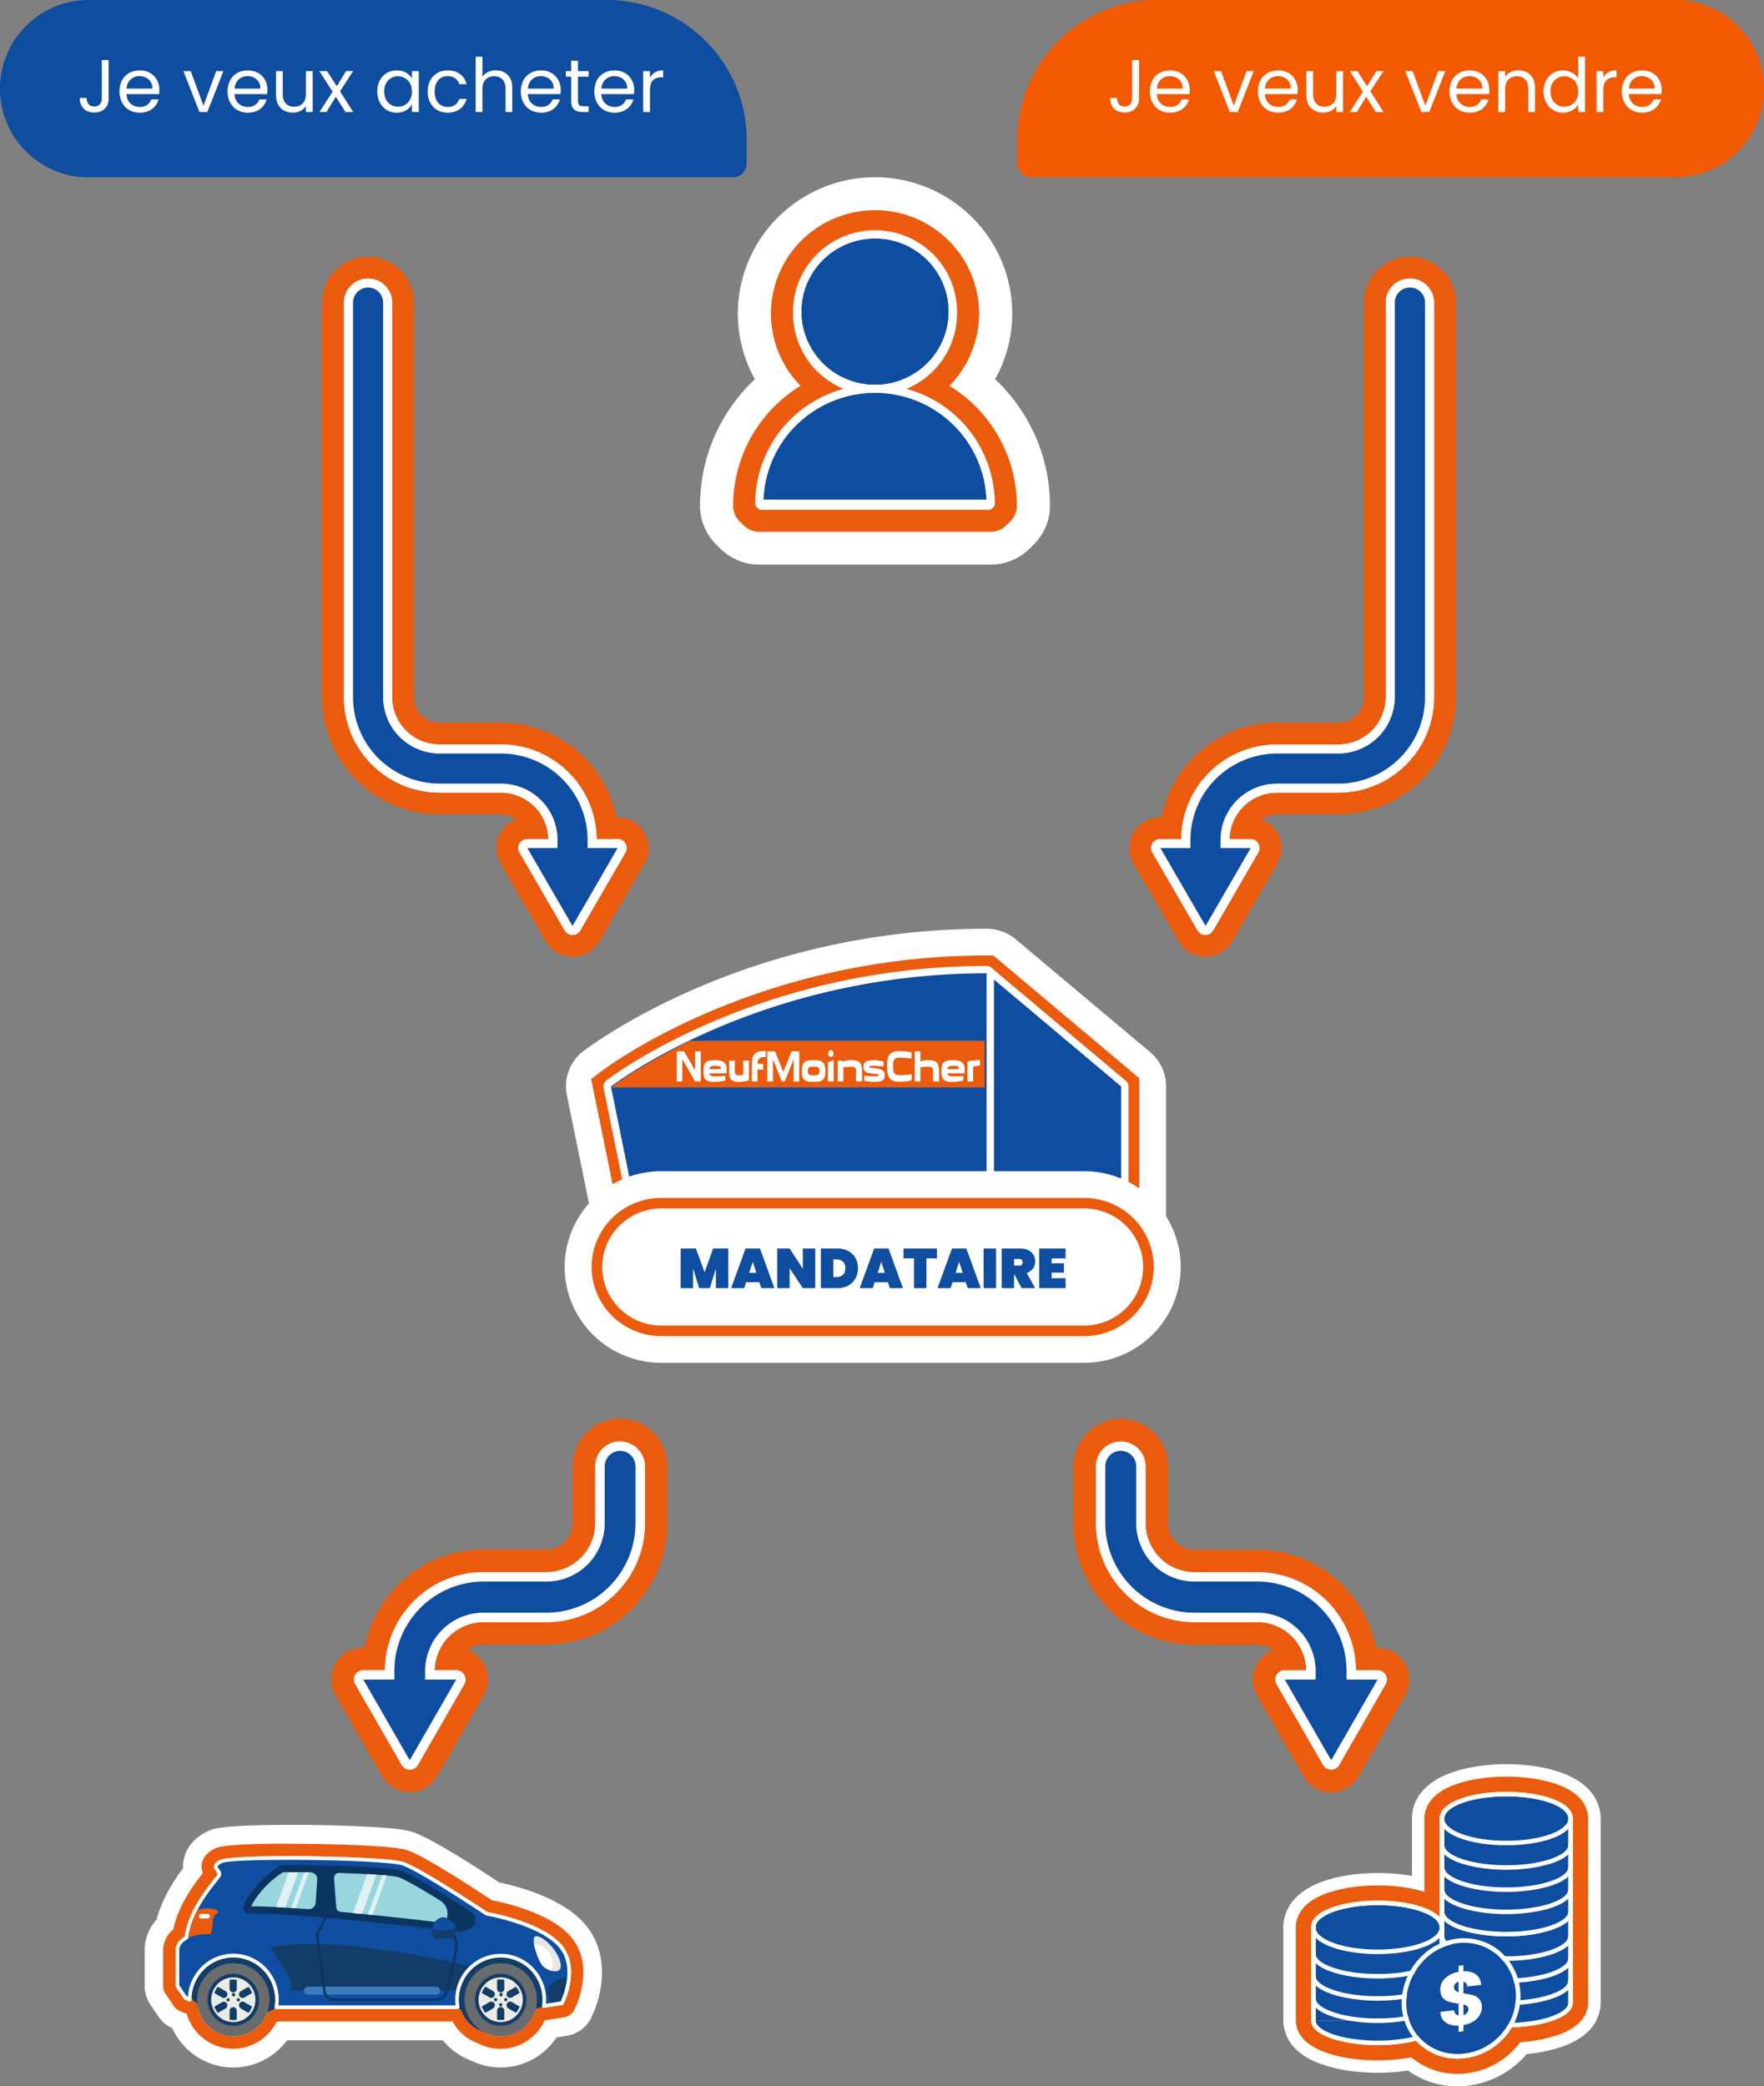 <svg width="378" height="447" fill="none" xmlns="http://www.w3.org/2000/svg"><rect width="100%" height="100%" fill="#808080" stroke="none"/><g clip-path="url(#clip0)"><path d="M193.594 83.58a17.579 17.579 0 008.322-6.393 17.402 17.402 0 003.162-9.97 17.376 17.376 0 00-1.336-6.688 17.458 17.458 0 00-3.81-5.67 17.587 17.587 0 00-5.703-3.79 17.682 17.682 0 00-6.729-1.333 17.648 17.648 0 00-12.415 5.12 17.43 17.43 0 00-5.152 12.338c0 3.57 1.1 7.053 3.153 9.983a17.566 17.566 0 008.326 6.404 25.719 25.719 0 00-14.086 9.034 25.45 25.45 0 00-5.487 15.743l.888.882h49.558l.888-.882a25.458 25.458 0 00-5.49-15.743 25.732 25.732 0 00-14.089-9.034z" fill="#EA5B0D"/><path d="M187.5 49.736c2.309 0 4.596.453 6.729 1.332a17.589 17.589 0 015.703 3.79 17.458 17.458 0 013.81 5.67 17.375 17.375 0 011.336 6.689 17.395 17.395 0 01-3.155 9.966 17.572 17.572 0 01-8.311 6.397 25.732 25.732 0 0114.085 9.036 25.455 25.455 0 015.487 15.742l-.887.882h-49.558l-.888-.882a25.452 25.452 0 015.482-15.74 25.723 25.723 0 0114.079-9.038 17.567 17.567 0 01-8.314-6.396 17.397 17.397 0 01-3.153-9.967 17.42 17.42 0 015.138-12.35 17.639 17.639 0 0112.417-5.131zm0-11.76a29.52 29.52 0 00-20.776 8.568 29.154 29.154 0 00-8.618 20.65 28.944 28.944 0 003.656 14.058 37.732 37.732 0 00-3.609 3.898A37.213 37.213 0 00150 108.334a11.72 11.72 0 003.461 8.314l.888.882a11.824 11.824 0 003.841 2.551c1.436.591 2.976.896 4.531.895h49.558a11.87 11.87 0 008.366-3.446l.888-.882a11.723 11.723 0 003.467-8.314 37.217 37.217 0 00-8.159-23.184 36.402 36.402 0 00-3.609-3.898 28.935 28.935 0 003.68-14.035 29.157 29.157 0 00-8.616-20.67 29.522 29.522 0 00-20.796-8.57z" fill="#fff"/><path d="M193.594 83.58a17.579 17.579 0 008.322-6.393 17.402 17.402 0 003.162-9.97 17.376 17.376 0 00-1.336-6.688 17.458 17.458 0 00-3.81-5.67 17.587 17.587 0 00-5.703-3.79 17.682 17.682 0 00-6.729-1.333 17.648 17.648 0 00-12.415 5.12 17.43 17.43 0 00-5.152 12.338c0 3.57 1.1 7.053 3.153 9.983a17.566 17.566 0 008.326 6.404 25.719 25.719 0 00-14.086 9.034 25.45 25.45 0 00-5.487 15.743l.888.882h49.558l.888-.882a25.458 25.458 0 00-5.49-15.743 25.732 25.732 0 00-14.089-9.034z" fill="#fff"/><path d="M187.5 49.736c2.309 0 4.596.454 6.729 1.333a17.587 17.587 0 015.703 3.79 17.458 17.458 0 013.81 5.67 17.376 17.376 0 011.336 6.688 17.395 17.395 0 01-3.155 9.966 17.573 17.573 0 01-8.311 6.397 25.731 25.731 0 0114.085 9.036 25.453 25.453 0 015.487 15.742l-.887.882h-49.558l-.888-.882a25.451 25.451 0 015.482-15.74 25.724 25.724 0 0114.079-9.037 17.567 17.567 0 01-8.314-6.397 17.397 17.397 0 01-3.153-9.967 17.42 17.42 0 015.138-12.35 17.638 17.638 0 0112.417-5.13zm0-4.704a22.397 22.397 0 00-15.758 6.5 22.115 22.115 0 00-6.536 15.661 22.133 22.133 0 006.337 15.47 30.514 30.514 0 00-7.834 6.91 30.12 30.12 0 00-6.609 18.785 4.698 4.698 0 001.385 3.328l.887.882a4.747 4.747 0 003.349 1.376h49.558a4.747 4.747 0 003.349-1.376l.887-.882a4.7 4.7 0 001.385-3.328 30.16 30.16 0 00-6.609-18.786 30.533 30.533 0 00-7.84-6.909 22.141 22.141 0 006.361-15.446c0-5.882-2.35-11.523-6.534-15.683a22.395 22.395 0 00-15.778-6.502z" fill="#EA5B0D"/><path d="M187.5 82.457c8.718 0 15.786-7.023 15.786-15.687s-7.068-15.687-15.786-15.687-15.786 7.023-15.786 15.687 7.068 15.687 15.786 15.687z" fill="#0E4D9F"/><path d="M187.5 51.083a15.878 15.878 0 016.05 1.192 15.8 15.8 0 015.128 3.404 15.691 15.691 0 013.426 5.097 15.611 15.611 0 011.199 6.012 15.642 15.642 0 01-4.625 11.09 15.84 15.84 0 01-11.16 4.597 15.875 15.875 0 01-6.047-1.189 15.798 15.798 0 01-5.127-3.4 15.67 15.67 0 01-3.426-5.09 15.593 15.593 0 01-.004-12.013 15.68 15.68 0 013.422-5.092 15.79 15.79 0 015.122-3.402 15.867 15.867 0 016.042-1.195v-.011zm0-1.752a17.644 17.644 0 00-12.413 5.12 17.421 17.421 0 00-5.148 12.337 17.417 17.417 0 005.149 12.335 17.634 17.634 0 0024.834.004 17.417 17.417 0 005.156-12.34 17.417 17.417 0 00-5.148-12.336 17.64 17.64 0 00-12.412-5.12h-.018z" fill="#fff"/><path d="M162.721 107.947a24.549 24.549 0 017.258-17.413 24.857 24.857 0 0117.521-7.212 24.857 24.857 0 0117.521 7.212 24.549 24.549 0 017.258 17.413h-49.558z" fill="#0E4D9F"/><path d="M212.279 108.799h-49.558l-.888-.882a25.456 25.456 0 017.527-18.027 25.775 25.775 0 0118.14-7.48 25.779 25.779 0 0118.151 7.49 25.458 25.458 0 017.516 18.047l-.888.852zm-48.659-1.764h47.754a23.702 23.702 0 00-7.304-16.208 23.995 23.995 0 00-16.57-6.652 24.001 24.001 0 00-16.572 6.651 23.705 23.705 0 00-7.308 16.209z" fill="#fff"/></g><path d="M218 30c0-16.569 13.431-30 30-30h111c10.493 0 19 8.507 19 19s-8.507 19-19 19H221a3 3 0 01-3-3v-5z" fill="#F25900"/><path d="M0 19C0 8.507 8.507 0 19 0h111c16.569 0 30 13.431 30 30v5a3 3 0 01-3 3H19C8.507 38 0 29.493 0 19z" fill="#0E4D9F"/><path d="M23.285 12.848v8.24c0 .917-.282 1.653-.848 2.208-.565.544-1.312.816-2.24.816-.938 0-1.69-.277-2.255-.832-.566-.565-.849-1.333-.849-2.304h1.456c.011.544.15.987.416 1.328.278.341.689.512 1.233.512.543 0 .949-.16 1.215-.48.267-.33.4-.747.4-1.248v-8.24h1.473zm10.869 6.432c0 .277-.016.57-.048.88h-7.008c.053.864.347 1.541.88 2.032.544.48 1.2.72 1.968.72.63 0 1.152-.144 1.568-.432.427-.299.725-.693.896-1.184h1.568a3.808 3.808 0 01-1.408 2.064c-.704.523-1.579.784-2.624.784-.832 0-1.579-.187-2.24-.56A3.992 3.992 0 0126.17 22c-.373-.693-.56-1.493-.56-2.4 0-.907.181-1.701.544-2.384a3.78 3.78 0 011.52-1.568c.661-.373 1.419-.56 2.272-.56.832 0 1.568.181 2.208.544a3.7 3.7 0 011.472 1.504c.352.63.528 1.344.528 2.144zm-1.504-.304c0-.555-.123-1.03-.368-1.424a2.317 2.317 0 00-1.008-.912 3.006 3.006 0 00-1.392-.32c-.736 0-1.366.235-1.888.704-.512.47-.805 1.12-.88 1.952h5.536zm10.955 3.68l2.72-7.424h1.552L44.437 24h-1.696l-3.44-8.768h1.568l2.736 7.424zM57.31 19.28c0 .277-.016.57-.048.88h-7.008c.053.864.347 1.541.88 2.032.544.48 1.2.72 1.968.72.63 0 1.152-.144 1.568-.432.427-.299.725-.693.896-1.184h1.568a3.807 3.807 0 01-1.408 2.064c-.704.523-1.578.784-2.624.784-.832 0-1.578-.187-2.24-.56A3.993 3.993 0 0149.326 22c-.373-.693-.56-1.493-.56-2.4 0-.907.181-1.701.544-2.384a3.782 3.782 0 011.52-1.568c.662-.373 1.419-.56 2.272-.56.832 0 1.568.181 2.208.544a3.7 3.7 0 011.472 1.504c.352.63.528 1.344.528 2.144zm-1.504-.304c0-.555-.122-1.03-.368-1.424a2.316 2.316 0 00-1.008-.912 3.006 3.006 0 00-1.392-.32c-.736 0-1.365.235-1.888.704-.512.47-.805 1.12-.88 1.952h5.536zm11.202-3.744V24h-1.456v-1.296c-.277.448-.667.8-1.168 1.056a3.598 3.598 0 01-1.632.368c-.683 0-1.296-.139-1.84-.416a3.184 3.184 0 01-1.296-1.28c-.31-.565-.464-1.253-.464-2.064v-5.136h1.44v4.944c0 .864.219 1.53.656 2 .437.459 1.035.688 1.792.688.779 0 1.392-.24 1.84-.72.448-.48.672-1.179.672-2.096v-4.816h1.456zM74.042 24l-2.08-3.264-2 3.264h-1.52l2.832-4.352-2.832-4.416h1.648l2.08 3.248 1.984-3.248h1.52l-2.816 4.336L75.69 24h-1.648zm6.802-4.416c0-.896.182-1.68.544-2.352a3.95 3.95 0 011.488-1.584 4.15 4.15 0 012.128-.56c.768 0 1.435.165 2 .496.566.33.987.747 1.264 1.248v-1.6h1.472V24h-1.472v-1.632c-.288.512-.72.939-1.296 1.28-.565.33-1.226.496-1.984.496a3.974 3.974 0 01-2.112-.576 4.04 4.04 0 01-1.488-1.616c-.362-.693-.544-1.483-.544-2.368zm7.424.016c0-.661-.133-1.237-.4-1.728a2.754 2.754 0 00-1.088-1.12 2.854 2.854 0 00-1.488-.4c-.544 0-1.04.128-1.488.384-.448.256-.805.63-1.072 1.12-.266.49-.4 1.067-.4 1.728 0 .672.134 1.259.4 1.76a2.9 2.9 0 001.072 1.136c.448.256.944.384 1.488.384s1.04-.128 1.488-.384a2.864 2.864 0 001.088-1.136c.267-.501.4-1.083.4-1.744zm3.389 0c0-.907.181-1.696.544-2.368a3.917 3.917 0 011.504-1.584c.65-.373 1.392-.56 2.224-.56 1.077 0 1.962.261 2.656.784.704.523 1.168 1.248 1.392 2.176h-1.568a2.239 2.239 0 00-.88-1.264c-.427-.31-.96-.464-1.6-.464-.832 0-1.504.288-2.016.864-.512.565-.768 1.37-.768 2.416 0 1.056.256 1.872.768 2.448.512.576 1.184.864 2.016.864.64 0 1.173-.15 1.6-.448.426-.299.72-.725.88-1.28h1.568c-.235.896-.704 1.616-1.408 2.16-.704.533-1.584.8-2.64.8-.832 0-1.574-.187-2.224-.56A3.917 3.917 0 0192.2 22c-.363-.683-.544-1.483-.544-2.4zm14.615-4.528c.661 0 1.258.144 1.792.432a2.92 2.92 0 011.248 1.264c.309.565.464 1.253.464 2.064V24h-1.44v-4.96c0-.875-.219-1.541-.656-2-.438-.47-1.035-.704-1.792-.704-.768 0-1.382.24-1.84.72-.448.48-.672 1.179-.672 2.096V24h-1.456V12.16h1.456v4.32a2.875 2.875 0 011.184-1.04 3.91 3.91 0 011.712-.368zm13.882 4.208c0 .277-.016.57-.048.88h-7.008c.053.864.347 1.541.88 2.032.544.48 1.2.72 1.968.72.629 0 1.152-.144 1.568-.432.427-.299.725-.693.896-1.184h1.568a3.81 3.81 0 01-1.408 2.064c-.704.523-1.579.784-2.624.784-.832 0-1.579-.187-2.24-.56A3.988 3.988 0 01112.17 22c-.373-.693-.56-1.493-.56-2.4 0-.907.181-1.701.544-2.384a3.781 3.781 0 011.52-1.568c.661-.373 1.419-.56 2.272-.56.832 0 1.568.181 2.208.544a3.7 3.7 0 011.472 1.504c.352.63.528 1.344.528 2.144zm-1.504-.304c0-.555-.123-1.03-.368-1.424a2.313 2.313 0 00-1.008-.912 3.006 3.006 0 00-1.392-.32c-.736 0-1.365.235-1.888.704-.512.47-.805 1.12-.88 1.952h5.536zm5.202-2.544V21.6c0 .427.09.73.272.912.181.17.496.256.944.256h1.072V24h-1.312c-.811 0-1.419-.187-1.824-.56-.406-.373-.608-.987-.608-1.84v-5.168h-1.136v-1.2h1.136v-2.208h1.456v2.208h2.288v1.2h-2.288zm12.052 2.848c0 .277-.016.57-.048.88h-7.008c.053.864.347 1.541.88 2.032.544.48 1.2.72 1.968.72.629 0 1.152-.144 1.568-.432.427-.299.725-.693.896-1.184h1.568a3.81 3.81 0 01-1.408 2.064c-.704.523-1.579.784-2.624.784-.832 0-1.579-.187-2.24-.56A3.988 3.988 0 01127.92 22c-.373-.693-.56-1.493-.56-2.4 0-.907.181-1.701.544-2.384a3.781 3.781 0 011.52-1.568c.661-.373 1.419-.56 2.272-.56.832 0 1.568.181 2.208.544a3.7 3.7 0 011.472 1.504c.352.63.528 1.344.528 2.144zm-1.504-.304c0-.555-.123-1.03-.368-1.424a2.313 2.313 0 00-1.008-.912 3.006 3.006 0 00-1.392-.32c-.736 0-1.365.235-1.888.704-.512.47-.805 1.12-.88 1.952h5.536zm4.882-2.32a2.81 2.81 0 011.088-1.168c.48-.277 1.061-.416 1.744-.416v1.504h-.384c-1.632 0-2.448.885-2.448 2.656V24h-1.456v-8.768h1.456v1.424zm104.793-3.808v8.24c0 .917-.283 1.653-.848 2.208-.566.544-1.312.816-2.24.816-.939 0-1.691-.277-2.256-.832-.566-.565-.848-1.333-.848-2.304h1.456c.01.544.149.987.416 1.328.277.341.688.512 1.232.512s.949-.16 1.216-.48c.266-.33.4-.747.4-1.248v-8.24h1.472zm10.868 6.432c0 .277-.016.57-.048.88h-7.008c.053.864.347 1.541.88 2.032.544.48 1.2.72 1.968.72.629 0 1.152-.144 1.568-.432.427-.299.725-.693.896-1.184h1.568a3.81 3.81 0 01-1.408 2.064c-.704.523-1.579.784-2.624.784-.832 0-1.579-.187-2.24-.56A3.988 3.988 0 01246.959 22c-.373-.693-.56-1.493-.56-2.4 0-.907.181-1.701.544-2.384a3.781 3.781 0 011.52-1.568c.661-.373 1.419-.56 2.272-.56.832 0 1.568.181 2.208.544a3.7 3.7 0 011.472 1.504c.352.63.528 1.344.528 2.144zm-1.504-.304c0-.555-.123-1.03-.368-1.424a2.313 2.313 0 00-1.008-.912 3.006 3.006 0 00-1.392-.32c-.736 0-1.365.235-1.888.704-.512.47-.805 1.12-.88 1.952h5.536zm10.955 3.68l2.72-7.424h1.552L265.226 24h-1.696l-3.44-8.768h1.568l2.736 7.424zm13.705-3.376c0 .277-.016.57-.048.88h-7.008c.054.864.347 1.541.88 2.032.544.48 1.2.72 1.968.72.63 0 1.152-.144 1.568-.432.427-.299.726-.693.896-1.184h1.568a3.804 3.804 0 01-1.408 2.064c-.704.523-1.578.784-2.624.784-.832 0-1.578-.187-2.24-.56A4.001 4.001 0 01270.115 22c-.373-.693-.56-1.493-.56-2.4 0-.907.182-1.701.544-2.384a3.787 3.787 0 011.52-1.568c.662-.373 1.419-.56 2.272-.56.832 0 1.568.181 2.208.544a3.7 3.7 0 011.472 1.504c.352.63.528 1.344.528 2.144zm-1.504-.304c0-.555-.122-1.03-.368-1.424a2.313 2.313 0 00-1.008-.912 3.006 3.006 0 00-1.392-.32c-.736 0-1.365.235-1.888.704-.512.47-.805 1.12-.88 1.952h5.536zm11.202-3.744V24h-1.456v-1.296c-.277.448-.667.8-1.168 1.056a3.6 3.6 0 01-1.632.368c-.683 0-1.296-.139-1.84-.416a3.184 3.184 0 01-1.296-1.28c-.309-.565-.464-1.253-.464-2.064v-5.136h1.44v4.944c0 .864.219 1.53.656 2 .437.459 1.035.688 1.792.688.779 0 1.392-.24 1.84-.72.448-.48.672-1.179.672-2.096v-4.816h1.456zM294.831 24l-2.08-3.264-2 3.264h-1.52l2.832-4.352-2.832-4.416h1.648l2.08 3.248 1.984-3.248h1.52l-2.816 4.336L296.479 24h-1.648zm10.61-1.344l2.72-7.424h1.552L306.273 24h-1.696l-3.44-8.768h1.568l2.736 7.424zm13.705-3.376c0 .277-.016.57-.048.88h-7.008c.053.864.347 1.541.88 2.032.544.48 1.2.72 1.968.72.629 0 1.152-.144 1.568-.432.427-.299.725-.693.896-1.184h1.568a3.81 3.81 0 01-1.408 2.064c-.704.523-1.579.784-2.624.784-.832 0-1.579-.187-2.24-.56A3.988 3.988 0 01311.162 22c-.373-.693-.56-1.493-.56-2.4 0-.907.181-1.701.544-2.384a3.781 3.781 0 011.52-1.568c.661-.373 1.419-.56 2.272-.56.832 0 1.568.181 2.208.544a3.7 3.7 0 011.472 1.504c.352.63.528 1.344.528 2.144zm-1.504-.304c0-.555-.123-1.03-.368-1.424a2.313 2.313 0 00-1.008-.912 3.006 3.006 0 00-1.392-.32c-.736 0-1.365.235-1.888.704-.512.47-.805 1.12-.88 1.952h5.536zm7.698-3.904c1.067 0 1.931.325 2.592.976.661.64.992 1.568.992 2.784V24h-1.44v-4.96c0-.875-.219-1.541-.656-2-.437-.47-1.035-.704-1.792-.704-.768 0-1.381.24-1.84.72-.448.48-.672 1.179-.672 2.096V24h-1.456v-8.768h1.456v1.248a2.9 2.9 0 011.168-1.04 3.699 3.699 0 011.648-.368zm5.418 4.512c0-.896.182-1.68.544-2.352a3.956 3.956 0 011.488-1.584 4.178 4.178 0 012.144-.56c.683 0 1.318.16 1.904.48.587.31 1.035.72 1.344 1.232v-4.64h1.472V24h-1.472v-1.648c-.288.523-.714.955-1.28 1.296-.565.33-1.226.496-1.984.496a4.059 4.059 0 01-2.128-.576 4.045 4.045 0 01-1.488-1.616c-.362-.693-.544-1.483-.544-2.368zm7.424.016c0-.661-.133-1.237-.4-1.728a2.747 2.747 0 00-1.088-1.12 2.854 2.854 0 00-1.488-.4c-.544 0-1.04.128-1.488.384-.448.256-.805.63-1.072 1.12-.266.49-.4 1.067-.4 1.728 0 .672.134 1.259.4 1.76.267.49.624.87 1.072 1.136.448.256.944.384 1.488.384s1.04-.128 1.488-.384a2.857 2.857 0 001.088-1.136c.267-.501.4-1.083.4-1.744zm5.389-2.944a2.81 2.81 0 011.088-1.168c.48-.277 1.061-.416 1.744-.416v1.504h-.384c-1.632 0-2.448.885-2.448 2.656V24h-1.456v-8.768h1.456v1.424zm12.513 2.624c0 .277-.016.57-.048.88h-7.008c.053.864.346 1.541.88 2.032.544.48 1.2.72 1.968.72.629 0 1.152-.144 1.568-.432.426-.299.725-.693.896-1.184h1.568a3.81 3.81 0 01-1.408 2.064c-.704.523-1.579.784-2.624.784-.832 0-1.579-.187-2.24-.56A3.988 3.988 0 01348.1 22c-.374-.693-.56-1.493-.56-2.4 0-.907.181-1.701.544-2.384a3.775 3.775 0 011.52-1.568c.661-.373 1.418-.56 2.272-.56.832 0 1.568.181 2.208.544.64.363 1.13.864 1.472 1.504.352.63.528 1.344.528 2.144zm-1.504-.304c0-.555-.123-1.03-.368-1.424a2.324 2.324 0 00-1.008-.912 3.006 3.006 0 00-1.392-.32c-.736 0-1.366.235-1.888.704-.512.47-.806 1.12-.88 1.952h5.536z" fill="#fff"/><g clip-path="url(#clip1)"><path d="M122.691 202.658a4.294 4.294 0 01-3.71-2.131l-9.672-16.686a4.249 4.249 0 011.565-5.821 4.301 4.301 0 012.139-.572h1.764a7.847 7.847 0 00-2.862-3.809 7.9 7.9 0 00-4.546-1.46H94.222a22.93 22.93 0 01-16.153-6.676 22.736 22.736 0 01-6.7-16.086V64.83c0-1.985.792-3.888 2.201-5.29a7.53 7.53 0 015.313-2.192 7.53 7.53 0 015.313 2.191 7.466 7.466 0 012.201 5.29v84.564a7.784 7.784 0 002.294 5.509 7.85 7.85 0 005.531 2.284h13.117a22.982 22.982 0 0115.233 5.825 22.797 22.797 0 017.485 14.437h2.293a4.294 4.294 0 012.167.58 4.261 4.261 0 012.12 3.758 4.246 4.246 0 01-.63 2.143l-9.618 16.598a4.312 4.312 0 01-3.698 2.131z" fill="#fff"/><path d="M78.866 59.684a5.179 5.179 0 013.65 1.509 5.135 5.135 0 011.512 3.637v84.563a10.125 10.125 0 002.984 7.163 10.214 10.214 0 007.193 2.972h13.135a20.566 20.566 0 0114.436 5.932 20.392 20.392 0 016.065 14.33h4.516a1.928 1.928 0 011.928 1.92c.002.361-.1.715-.294 1.019l-9.642 16.627a1.927 1.927 0 01-1.67.96 1.925 1.925 0 01-1.669-.96l-9.678-16.685a1.916 1.916 0 01.706-2.623c.293-.169.625-.258.964-.258h4.515a10.132 10.132 0 00-3.049-7.044 10.22 10.22 0 00-7.128-2.909H94.194a20.57 20.57 0 01-14.492-5.988 20.394 20.394 0 01-6.01-14.432V64.83c0-1.364.544-2.672 1.512-3.637a5.179 5.179 0 013.65-1.51h.012zM78.854 55a9.899 9.899 0 00-6.974 2.883 9.815 9.815 0 00-2.891 6.947v84.563a25.076 25.076 0 007.389 17.743 25.292 25.292 0 0017.816 7.362h13.146a5.479 5.479 0 013.24 1.065 6.62 6.62 0 00-3.838 3.966 6.584 6.584 0 00.516 5.483l9.677 16.686a6.634 6.634 0 002.429 2.415 6.669 6.669 0 003.315.887 6.669 6.669 0 003.315-.887 6.637 6.637 0 002.43-2.415l9.612-16.574a6.578 6.578 0 00.098-6.66 6.62 6.62 0 00-2.432-2.457 6.661 6.661 0 00-3.345-.901h-.282a25.165 25.165 0 00-8.734-14.529 25.352 25.352 0 00-16.001-5.733H94.194a5.497 5.497 0 01-3.87-1.598 5.447 5.447 0 01-1.604-3.853V64.83a9.815 9.815 0 00-2.891-6.947A9.899 9.899 0 0078.854 55z" fill="#EA5B0D"/><path d="M122.691 199.356a.972.972 0 01-.835-.48l-9.672-16.685a.942.942 0 010-.96.961.961 0 01.835-.48h5.491v-.802a11.097 11.097 0 00-3.282-7.847 11.194 11.194 0 00-7.889-3.248H94.193a19.603 19.603 0 01-13.81-5.707 19.436 19.436 0 01-5.727-13.753V64.83a4.17 4.17 0 011.23-2.956 4.207 4.207 0 015.936 0 4.171 4.171 0 011.23 2.956v84.564c0 2.945 1.173 5.77 3.261 7.855a11.196 11.196 0 007.88 3.268h13.146a19.605 19.605 0 0113.811 5.707 19.443 19.443 0 015.727 13.754v.802h5.473a.97.97 0 01.84.478.956.956 0 01.001.962l-9.677 16.686a.966.966 0 01-.354.35.967.967 0 01-.481.13l.012-.03z" fill="#0E4D9F"/><path d="M78.866 61.61c.857 0 1.68.339 2.286.943.606.604.947 1.423.947 2.277v84.563a12.047 12.047 0 003.55 8.523 12.15 12.15 0 008.556 3.538h13.134a18.624 18.624 0 0113.128 5.422 18.475 18.475 0 015.446 13.072v1.757h6.437l-9.671 16.685-9.672-16.685h6.467v-1.757a12.037 12.037 0 00-3.549-8.52 12.14 12.14 0 00-8.556-3.534H94.222a18.641 18.641 0 01-13.128-5.426 18.48 18.48 0 01-5.444-13.075V64.83c0-.854.34-1.673.947-2.277a3.241 3.241 0 012.286-.943h-.017zm.017-1.926a5.179 5.179 0 00-3.65 1.509 5.136 5.136 0 00-1.512 3.637v84.563a20.396 20.396 0 006.01 14.433 20.57 20.57 0 0014.492 5.988h13.116a10.214 10.214 0 017.128 2.909 10.131 10.131 0 013.05 7.044h-4.51a1.935 1.935 0 00-1.674.957 1.915 1.915 0 00-.001 1.923l9.677 16.686a1.925 1.925 0 001.67.959 1.93 1.93 0 001.67-.959l9.642-16.627a1.916 1.916 0 00-.271-2.377 1.933 1.933 0 00-1.364-.562h-4.515a20.396 20.396 0 00-6.065-14.331 20.571 20.571 0 00-14.437-5.932H94.193A10.21 10.21 0 0187 156.532a10.123 10.123 0 01-2.984-7.162V64.83a5.136 5.136 0 00-1.512-3.637 5.179 5.179 0 00-3.65-1.51h.03z" fill="#fff"/></g><g clip-path="url(#clip2)"><path d="M258.309 202.658a4.288 4.288 0 01-3.704-2.131l-9.624-16.598a4.239 4.239 0 01-.084-4.307c.372-.66.914-1.21 1.571-1.592a4.29 4.29 0 012.164-.582h2.281a22.804 22.804 0 017.485-14.438 22.99 22.99 0 0115.233-5.824h13.146a7.85 7.85 0 005.532-2.284 7.786 7.786 0 002.294-5.509V64.83a7.463 7.463 0 012.126-5.43 7.51 7.51 0 012.464-1.678 7.549 7.549 0 018.318 1.678 7.463 7.463 0 012.125 5.43v84.563a22.74 22.74 0 01-6.703 16.087 22.942 22.942 0 01-16.156 6.676h-13.146a7.9 7.9 0 00-4.546 1.461 7.85 7.85 0 00-2.862 3.808h1.764a4.291 4.291 0 013.704 2.132 4.245 4.245 0 010 4.261l-9.672 16.686a4.287 4.287 0 01-1.565 1.571 4.318 4.318 0 01-2.145.583z" fill="#fff"/><path d="M302.135 59.684a5.184 5.184 0 013.652 1.509 5.138 5.138 0 011.515 3.637v84.563a20.397 20.397 0 01-6.013 14.433 20.574 20.574 0 01-14.494 5.988h-13.14a10.214 10.214 0 00-7.13 2.907 10.124 10.124 0 00-3.047 7.046h4.485a1.94 1.94 0 011.67.96 1.895 1.895 0 010 1.92l-9.671 16.686a1.935 1.935 0 01-.71.702 1.938 1.938 0 01-.966.258 1.949 1.949 0 01-1.67-.96l-9.642-16.627a1.919 1.919 0 011.635-2.928h4.515a20.4 20.4 0 016.069-14.33 20.577 20.577 0 0114.438-5.932h13.146a10.21 10.21 0 007.193-2.972 10.125 10.125 0 002.985-7.162V64.83c0-1.364.543-2.672 1.511-3.637a5.18 5.18 0 013.651-1.51h.018zM302.117 55a9.9 9.9 0 00-6.975 2.883 9.815 9.815 0 00-2.891 6.947v84.563a5.44 5.44 0 01-1.605 3.853 5.496 5.496 0 01-3.869 1.598h-13.14a25.352 25.352 0 00-16.004 5.731 25.154 25.154 0 00-8.736 14.531h-.277a6.652 6.652 0 00-3.347.897 6.609 6.609 0 00-2.435 2.458 6.579 6.579 0 00.103 6.663l9.607 16.574a6.622 6.622 0 002.427 2.418 6.654 6.654 0 006.634 0 6.622 6.622 0 002.427-2.418l9.678-16.686a6.585 6.585 0 00-.969-7.883 6.626 6.626 0 00-2.353-1.566 5.47 5.47 0 013.245-1.065h13.14a25.296 25.296 0 0017.819-7.362 25.08 25.08 0 007.392-17.743V64.83a9.822 9.822 0 00-2.894-6.948A9.906 9.906 0 00302.117 55z" fill="#EA5B0D"/><path d="M258.309 199.356a.98.98 0 01-.835-.48l-9.671-16.685a.942.942 0 010-.96.961.961 0 01.835-.48h5.474v-.802a19.433 19.433 0 015.727-13.754 19.601 19.601 0 0113.81-5.707h13.128a11.195 11.195 0 007.88-3.268 11.102 11.102 0 003.262-7.856V64.83c0-1.108.442-2.172 1.229-2.956a4.208 4.208 0 015.937 0 4.173 4.173 0 011.23 2.956v84.564a19.44 19.44 0 01-5.727 13.753 19.605 19.605 0 01-13.811 5.707h-13.146a11.192 11.192 0 00-7.888 3.248 11.097 11.097 0 00-3.283 7.847v.802h5.503a.966.966 0 01.835.48.952.952 0 010 .96l-9.677 16.685a.961.961 0 01-.812.48z" fill="#0E4D9F"/><path d="M302.134 61.61c.858 0 1.68.339 2.287.943.606.604.947 1.423.947 2.277v84.563a18.482 18.482 0 01-5.445 13.075 18.64 18.64 0 01-13.128 5.426h-13.146a12.144 12.144 0 00-8.557 3.534 12.042 12.042 0 00-3.549 8.52v1.757h6.467l-9.677 16.685-9.672-16.685h6.438v-1.757a18.474 18.474 0 015.445-13.072 18.626 18.626 0 0113.128-5.422h13.105a12.149 12.149 0 008.557-3.538 12.044 12.044 0 003.549-8.523V64.83c0-.854.341-1.673.947-2.277a3.242 3.242 0 012.287-.943h.017zm-.023-1.926a5.18 5.18 0 00-3.651 1.509 5.135 5.135 0 00-1.511 3.637v84.563a10.125 10.125 0 01-2.985 7.163 10.206 10.206 0 01-7.192 2.971h-13.147a20.578 20.578 0 00-14.434 5.934 20.402 20.402 0 00-6.067 14.329h-4.51a1.935 1.935 0 00-1.674.958 1.92 1.92 0 00-.001 1.923l9.677 16.685a1.939 1.939 0 001.67.96 1.935 1.935 0 001.67-.96l9.642-16.627a1.908 1.908 0 00-.271-2.376 1.929 1.929 0 00-1.364-.563h-4.515a10.129 10.129 0 013.05-7.044 10.218 10.218 0 017.127-2.909h13.152a20.568 20.568 0 0014.492-5.988 20.394 20.394 0 006.01-14.432V64.83a5.136 5.136 0 00-1.512-3.637 5.179 5.179 0 00-3.65-1.51h-.006z" fill="#fff"/></g><g clip-path="url(#clip3)"><path d="M332.509 385.367c-2.614-.938-6.067-1.452-9.729-1.452-3.661 0-7.117.514-9.732 1.452-3.751 1.342-4.539 3.066-4.539 4.276v21.099c-.678-.71-1.784-1.431-3.569-2.07-2.614-.934-6.071-1.449-9.732-1.449-3.662 0-7.115.515-9.729 1.449-3.754 1.346-4.539 3.07-4.539 4.279v19.994a.973.973 0 00.044.278c.396 3.117 7.421 4.968 14.224 4.968a34.608 34.608 0 008.218-.947c.128.142.262.296.399.417a11.892 11.892 0 003.895 2.554c1.456.587 3.014.882 4.585.868.362 0 .734 0 1.1-.045 2.164-.194 4.249-.9 6.083-2.058a13.596 13.596 0 004.461-4.598c6.413-.198 12.674-2.011 13.046-4.948a.96.96 0 00.044-.277v-39.514c.009-1.21-.785-2.925-4.53-4.276zm-20.196 54.749h.271-.271z" fill="#EA5B0D"/><path d="M322.78 383.914c3.662 0 7.115.514 9.729 1.452 3.754 1.342 4.539 3.066 4.539 4.276v39.517a.973.973 0 01-.044.278c-.372 2.936-6.633 4.749-13.046 4.947a13.615 13.615 0 01-4.461 4.598 13.725 13.725 0 01-6.083 2.059 14.03 14.03 0 01-1.101.044 11.923 11.923 0 01-8.479-3.421 10.426 10.426 0 01-.399-.417c-2.691.643-5.451.96-8.218.946-6.803 0-13.828-1.851-14.224-4.968a.973.973 0 01-.044-.278v-19.994c0-1.209.785-2.933 4.539-4.279 2.614-.934 6.067-1.449 9.729-1.449 3.661 0 7.117.515 9.732 1.449 1.785.636 2.882 1.358 3.569 2.07v-21.099c0-1.21.788-2.934 4.539-4.276 2.615-.938 6.071-1.452 9.732-1.452l-.009-.003zm-10.475 56.189h.288-.297.009zm10.475-62.1c-4.393 0-8.456.621-11.746 1.8-2.676.959-4.678 2.215-6.121 3.845a8.958 8.958 0 00-2.353 6v12.305a40.62 40.62 0 00-7.343-.636c-4.393 0-8.453.621-11.746 1.801-2.677.958-4.679 2.215-6.121 3.844a8.947 8.947 0 00-2.35 6v19.994c0 .482.052.963.155 1.434.476 2.662 2.418 6.104 8.721 8.123 3.218 1.035 7.245 1.603 11.341 1.603 2.174 0 4.346-.164 6.496-.491a17.96 17.96 0 0010.6 3.383c.53 0 1.068-.02 1.601-.068a19.563 19.563 0 0013.233-6.831 33.497 33.497 0 007.575-1.585c5.839-2.046 7.662-5.355 8.12-7.919.103-.472.155-.954.155-1.437v-39.526a8.957 8.957 0 00-2.35-6c-1.442-1.627-3.444-2.883-6.121-3.844-3.293-1.183-7.353-1.801-11.746-1.801v.006z" fill="#fff"/><path d="M332.509 385.367c-2.614-.938-6.067-1.452-9.729-1.452-3.661 0-7.117.514-9.732 1.452-3.751 1.342-4.539 3.066-4.539 4.276v21.099c-.678-.71-1.784-1.431-3.569-2.07-2.614-.934-6.071-1.449-9.732-1.449-3.662 0-7.115.515-9.729 1.449-3.754 1.346-4.539 3.07-4.539 4.279v19.994a.973.973 0 00.044.278c.396 3.117 7.421 4.968 14.224 4.968a34.608 34.608 0 008.218-.947c.128.142.262.296.399.417a11.892 11.892 0 003.895 2.554c1.456.587 3.014.882 4.585.868.362 0 .734 0 1.1-.045 2.164-.194 4.249-.9 6.083-2.058a13.596 13.596 0 004.461-4.598c6.413-.198 12.674-2.011 13.046-4.948a.96.96 0 00.044-.277v-39.514c.009-1.21-.785-2.925-4.53-4.276zm-20.196 54.749h.271-.271z" fill="#fff"/><path d="M322.78 383.915c3.662 0 7.115.514 9.729 1.451 3.754 1.343 4.539 3.067 4.539 4.277v39.516a.967.967 0 01-.044.278c-.372 2.937-6.633 4.75-13.046 4.948a13.612 13.612 0 01-4.461 4.597 13.7 13.7 0 01-6.083 2.059c-.366.03-.738.045-1.101.045a11.976 11.976 0 01-4.584-.868 11.892 11.892 0 01-3.895-2.554 10.426 10.426 0 01-.399-.417 34.614 34.614 0 01-8.218.947c-6.803 0-13.828-1.852-14.224-4.968a.973.973 0 01-.044-.278v-19.994c0-1.209.785-2.933 4.539-4.279 2.614-.934 6.067-1.449 9.729-1.449 3.661 0 7.117.515 9.732 1.449 1.785.636 2.882 1.357 3.569 2.07v-21.099c0-1.21.788-2.934 4.539-4.277 2.615-.937 6.071-1.452 9.732-1.452l-.009-.002zm-10.475 56.189h.288-.297.009zm10.475-59.439c-4.03 0-7.879.591-10.838 1.644-2.243.801-3.885 1.815-5.021 3.096a6.342 6.342 0 00-1.684 4.241v15.702c-2.834-.887-6.353-1.369-10.02-1.369-4.028 0-7.879.591-10.839 1.644-2.242.802-3.884 1.816-5.021 3.096a6.335 6.335 0 00-1.68 4.241v19.994c.001.31.036.619.104.922.949 5.586 9.94 7.576 17.436 7.576a39.752 39.752 0 007.213-.65 15.254 15.254 0 009.883 3.548c.456 0 .92-.017 1.378-.056a16.92 16.92 0 006.766-2.077 16.84 16.84 0 005.312-4.656 32.056 32.056 0 008.064-1.544c2.626-.92 5.83-2.688 6.38-5.914.071-.303.107-.612.107-.923v-39.537a6.333 6.333 0 00-1.68-4.241c-1.137-1.28-2.778-2.295-5.021-3.096-2.96-1.062-6.811-1.644-10.839-1.644v.003z" fill="#EA5B0D"/><path d="M308.509 412.957h-26.585v19.994h26.585v-19.994z" fill="#0E4D9F"/><path d="M308.973 432.947c0 2.629-6.16 4.761-13.756 4.761-7.597 0-13.754-2.132-13.754-4.761" fill="#0E4D9F"/><path d="M309.485 412.954a.97.97 0 00-.604-.897.982.982 0 00-.375-.073h-26.585a.973.973 0 00-.975.97v19.993a.967.967 0 00.044.278c.396 3.117 7.421 4.968 14.224 4.968 6.802 0 13.828-1.851 14.223-4.968a.933.933 0 00.048-.278v-19.993zm-1.003 19.993c0 1.035-1.35 2.094-3.703 2.907-2.546.887-5.948 1.369-9.565 1.369-3.617 0-7.017-.487-9.566-1.369-2.352-.813-3.7-1.872-3.7-2.907a.46.46 0 00-.027-.147v-19.846h26.585V432.8a.522.522 0 00-.021.147h-.003z" fill="#fff"/><path d="M295.217 417.715c7.341 0 13.292-2.13 13.292-4.758s-5.951-4.758-13.292-4.758-13.293 2.13-13.293 4.758 5.952 4.758 13.293 4.758z" fill="#0E4D9F"/><path d="M295.208 408.196c7.341 0 13.292 2.129 13.292 4.758s-5.948 4.761-13.292 4.761c-7.344 0-13.293-2.132-13.293-4.761s5.949-4.758 13.293-4.758zm0-.97c-3.662 0-7.115.515-9.729 1.449-3.754 1.346-4.539 3.07-4.539 4.279 0 1.21.785 2.937 4.539 4.279 2.614.938 6.067 1.452 9.729 1.452 3.661 0 7.118-.514 9.732-1.452 3.751-1.342 4.539-3.066 4.539-4.279 0-1.212-.788-2.933-4.539-4.279-2.614-.934-6.071-1.449-9.732-1.449z" fill="#fff"/><path d="M295.208 423.916c-7.002 0-14.241-1.963-14.241-5.246a.484.484 0 01.831-.342.486.486 0 01.144.342c0 1.035 1.348 2.094 3.7 2.907 2.549.887 5.949 1.366 9.566 1.366 3.617 0 7.019-.485 9.565-1.366 2.353-.813 3.704-1.872 3.704-2.907a.484.484 0 01.831-.342.486.486 0 01.144.342c.009 3.283-7.234 5.246-14.244 5.246z" fill="#fff"/><path d="M295.208 428.674c-7.002 0-14.241-1.96-14.241-5.243a.474.474 0 01.141-.345.495.495 0 01.346-.143.493.493 0 01.488.488c0 1.032 1.348 2.091 3.7 2.907 2.549.887 5.949 1.366 9.566 1.366 3.617 0 7.019-.485 9.565-1.366 2.353-.816 3.704-1.875 3.704-2.907a.495.495 0 01.141-.345.495.495 0 01.346-.143.493.493 0 01.488.488c.009 3.283-7.234 5.243-14.244 5.243z" fill="#fff"/><path d="M295.208 433.441c-7.002 0-14.241-1.963-14.241-5.246a.478.478 0 01.3-.448.491.491 0 01.532.105.483.483 0 01.143.343c0 1.032 1.348 2.094 3.7 2.907 2.549.887 5.949 1.367 9.566 1.367 3.617 0 7.019-.485 9.565-1.367 2.353-.813 3.704-1.875 3.704-2.907a.476.476 0 01.3-.448.491.491 0 01.532.105.483.483 0 01.143.343c.009 3.277-7.234 5.246-14.244 5.246z" fill="#fff"/><path d="M336.073 409.166h-26.585v19.993h26.585v-19.993zm.461 19.993c0 2.629-6.157 4.761-13.754 4.761-7.596 0-13.756-2.132-13.756-4.761" fill="#0E4D9F"/><path d="M337.048 409.166a.96.96 0 00-.285-.686.975.975 0 00-.69-.284h-26.588a.968.968 0 00-.979.97v19.993a.938.938 0 00.048.278c.395 3.117 7.421 4.968 14.223 4.968 6.803 0 13.828-1.851 14.224-4.968a.967.967 0 00.044-.278l.003-19.993zm-1.002 19.993c0 1.035-1.347 2.094-3.7 2.907-2.549.887-5.949 1.366-9.566 1.366-3.617 0-7.019-.484-9.565-1.366-2.353-.813-3.703-1.872-3.703-2.907a.533.533 0 00-.024-.148v-19.845h26.585v19.84a.497.497 0 00-.027.153z" fill="#fff"/><path d="M322.78 413.924c7.341 0 13.293-2.13 13.293-4.758s-5.952-4.758-13.293-4.758c-7.341 0-13.292 2.13-13.292 4.758s5.951 4.758 13.292 4.758z" fill="#0E4D9F"/><path d="M322.78 404.407c7.341 0 13.293 2.13 13.293 4.759 0 2.628-5.949 4.761-13.293 4.761-7.343 0-13.292-2.133-13.292-4.761 0-2.629 5.949-4.759 13.292-4.759zm0-.969c-3.661 0-7.117.514-9.732 1.448-3.751 1.346-4.539 3.07-4.539 4.28 0 1.209.788 2.936 4.539 4.279 2.615.937 6.071 1.452 9.732 1.452 3.662 0 7.115-.515 9.729-1.452 3.754-1.343 4.539-3.067 4.539-4.279 0-1.213-.785-2.934-4.539-4.28-2.614-.934-6.067-1.448-9.729-1.448z" fill="#fff"/><path d="M322.78 420.134c-7.001 0-14.244-1.964-14.244-5.246a.487.487 0 01.675-.449.48.48 0 01.301.449c0 1.035 1.35 2.093 3.703 2.907 2.546.887 5.948 1.366 9.565 1.366 3.617 0 7.017-.485 9.566-1.366 2.353-.814 3.7-1.872 3.7-2.907a.487.487 0 01.675-.449.48.48 0 01.301.449c0 3.276-7.24 5.246-14.242 5.246z" fill="#fff"/><path d="M322.78 424.886c-7.001 0-14.244-1.96-14.244-5.246a.492.492 0 01.833-.343.487.487 0 01.143.343c0 1.035 1.35 2.094 3.703 2.907 2.546.887 5.948 1.369 9.565 1.369 3.617 0 7.017-.488 9.566-1.369 2.353-.813 3.7-1.872 3.7-2.907a.492.492 0 01.833-.343.487.487 0 01.143.343c0 3.286-7.24 5.246-14.242 5.246z" fill="#fff"/><path d="M322.78 429.644c-7.001 0-14.244-1.961-14.244-5.243a.487.487 0 01.675-.449.48.48 0 01.301.449c0 1.032 1.35 2.094 3.703 2.907 2.546.887 5.948 1.366 9.565 1.366 3.617 0 7.017-.485 9.566-1.366 2.353-.813 3.7-1.875 3.7-2.907a.487.487 0 01.675-.449.48.48 0 01.301.449c0 3.282-7.24 5.243-14.242 5.243z" fill="#fff"/><path d="M336.073 389.646h-26.585v19.993h26.585v-19.993z" fill="#0E4D9F"/><path d="M336.534 409.636c0 2.629-6.157 4.761-13.754 4.761-7.596 0-13.756-2.132-13.756-4.761" fill="#0E4D9F"/><path d="M337.048 389.642a.967.967 0 00-.975-.97h-26.588a.993.993 0 00-.692.283.972.972 0 00-.287.687v19.994a.944.944 0 00.048.278c.395 3.117 7.421 4.968 14.223 4.968 6.803 0 13.828-1.851 14.224-4.968a.973.973 0 00.044-.278l.003-19.994zm-1.002 19.994c0 1.035-1.347 2.094-3.7 2.907-2.549.887-5.949 1.369-9.566 1.369-3.617 0-7.019-.485-9.565-1.369-2.353-.813-3.703-1.872-3.703-2.907a.533.533 0 00-.024-.148v-19.846h26.585v19.846a.467.467 0 00-.027.148z" fill="#fff"/><path d="M322.78 394.403c7.341 0 13.293-2.13 13.293-4.758s-5.952-4.758-13.293-4.758c-7.341 0-13.292 2.13-13.292 4.758s5.951 4.758 13.292 4.758z" fill="#0E4D9F"/><path d="M322.78 384.885c7.341 0 13.293 2.132 13.293 4.758s-5.949 4.761-13.293 4.761c-7.343 0-13.292-2.132-13.292-4.761s5.949-4.758 13.292-4.758zm0-.97c-3.661 0-7.117.514-9.732 1.452-3.751 1.342-4.539 3.066-4.539 4.276 0 1.209.788 2.936 4.539 4.279 2.615.937 6.071 1.452 9.732 1.452 3.662 0 7.115-.515 9.729-1.452 3.754-1.343 4.539-3.067 4.539-4.279 0-1.213-.785-2.934-4.539-4.276-2.614-.938-6.067-1.452-9.729-1.452z" fill="#fff"/><path d="M322.78 400.617c-7.001 0-14.244-1.964-14.244-5.246a.492.492 0 01.833-.343.485.485 0 01.143.343c0 1.035 1.35 2.093 3.703 2.907 2.546.887 5.948 1.366 9.565 1.366 3.617 0 7.017-.485 9.566-1.366 2.353-.814 3.7-1.872 3.7-2.907a.492.492 0 01.833-.343.485.485 0 01.143.343c0 3.27-7.24 5.246-14.242 5.246z" fill="#fff"/><path d="M322.78 405.363c-7.001 0-14.244-1.961-14.244-5.243a.49.49 0 01.939-.187.48.48 0 01.037.187c0 1.032 1.35 2.09 3.703 2.907 2.546.887 5.948 1.366 9.565 1.366 3.617 0 7.017-.485 9.566-1.366 2.353-.817 3.7-1.875 3.7-2.907a.49.49 0 01.939-.187.48.48 0 01.037.187c0 3.282-7.24 5.243-14.242 5.243z" fill="#fff"/><path d="M322.78 410.124c-7.001 0-14.244-1.964-14.244-5.246a.487.487 0 01.675-.449.48.48 0 01.301.449c0 1.035 1.35 2.094 3.703 2.907 2.546.887 5.948 1.366 9.565 1.366 3.617 0 7.017-.485 9.566-1.366 2.353-.813 3.7-1.872 3.7-2.907a.487.487 0 01.675-.449.48.48 0 01.301.449c0 3.282-7.24 5.246-14.242 5.246z" fill="#fff"/><path d="M324.83 427.231c.27 6.544-4.875 12.302-11.496 12.855-6.621.553-11.99-4.332-11.99-10.915 0-6.583 5.149-12.337 11.499-12.855 6.35-.517 11.716 4.353 11.987 10.915z" fill="#0E4D9F"/><path d="M313.762 416.263c5.949 0 10.812 4.731 11.068 10.942.27 6.544-4.875 12.301-11.496 12.854-.345.03-.684.045-1.021.045-6.145 0-10.969-4.732-10.969-10.96 0-6.582 5.149-12.337 11.499-12.854.297-.027.616-.039.919-.039v.012zm0-.982c-.33 0-.666 0-.999.042-6.841.556-12.395 6.757-12.395 13.821a11.863 11.863 0 003.466 8.52 11.892 11.892 0 003.895 2.554c1.456.587 3.014.882 4.584.868.363 0 .735 0 1.101-.045 7.138-.591 12.683-6.801 12.391-13.866a12.517 12.517 0 00-3.691-8.46 11.84 11.84 0 00-8.352-3.422v-.012z" fill="#fff"/><path d="M317.084 431.735a4.062 4.062 0 01-1.362 1.384 5.467 5.467 0 01-2.136.778v1.319l-1.038.124v-1.319c-1.148.041-2.073-.189-2.775-.692-.705-.503-1.076-1.257-1.121-2.265l2.954-.346c.065.637.379 1.013.942 1.129v-2.546a14.94 14.94 0 01-2.022-.39 2.884 2.884 0 01-1.321-.831c-.38-.408-.568-1.006-.568-1.792a3.241 3.241 0 011.095-2.481 5.498 5.498 0 012.816-1.319v-1.304l1.038-.119v1.305c1.137-.042 2.035.184 2.695.677.661.493 1.029 1.237 1.107 2.232l-2.975.343a1.063 1.063 0 00-.829-1.029v2.493c.7.103 1.395.242 2.082.417.5.147.951.426 1.305.808.416.487.623 1.116.577 1.753a3.302 3.302 0 01-.464 1.671zm-5.258-5.282c.206.188.453.326.722.403v-2.239c-.274.071-.522.22-.713.429a1.103 1.103 0 00-.259.76.856.856 0 00.25.647zm2.531 4.827c.192-.219.298-.5.297-.79a.83.83 0 00-.267-.654 1.892 1.892 0 00-.789-.363v2.283a1.5 1.5 0 00.759-.476z" fill="#fff"/></g><g clip-path="url(#clip4)"><path d="M137.636 270.653a4.844 4.844 0 01-3.047-1.075 4.762 4.762 0 01-1.673-2.741l-6.743-33.086a4.734 4.734 0 01.201-2.595 4.78 4.78 0 011.547-2.104c.265-.2 6.565-5.052 17.821-10.456a149.808 149.808 0 0115.456-6.364 152.847 152.847 0 0150.212-8.462 4.841 4.841 0 013.116 1.131l28.831 24.242a4.752 4.752 0 011.701 3.639v26.9a4.743 4.743 0 01-1.068 2.993 4.821 4.821 0 01-2.728 1.667l-28.831 6.201c-.336.073-.678.11-1.021.11h-73.774z" fill="#EA5B0D"/><path d="M211.41 208.54l28.831 24.243v26.899l-28.831 6.201h-73.774l-6.719-33.086s6.025-4.675 16.959-9.922a144.409 144.409 0 0114.955-6.154 148.13 148.13 0 0148.579-8.181zm0-9.54a157.642 157.642 0 00-51.763 8.687 154.493 154.493 0 00-15.971 6.573c-11.728 5.629-18.418 10.781-18.698 10.971a9.546 9.546 0 00-3.097 4.204 9.456 9.456 0 00-.409 5.189l6.743 33.086a9.524 9.524 0 003.341 5.502 9.695 9.695 0 006.104 2.159h73.75a9.805 9.805 0 002.042-.219l28.831-6.202a9.64 9.64 0 005.456-3.334 9.483 9.483 0 002.135-5.987V232.74a9.461 9.461 0 00-.878-4.005 9.56 9.56 0 00-2.493-3.27l-28.832-24.199A9.688 9.688 0 00211.41 199z" fill="#fff"/><path d="M136.061 267.791l-7.268-35.777.963-.725c.251-.195 6.31-4.861 17.306-10.136a146.83 146.83 0 0115.152-6.24 149.828 149.828 0 0149.225-8.271h.708l30.05 25.282v29.313l-30.575 6.554h-75.561z" fill="#fff"/><path d="M211.41 208.54l28.831 24.243v26.899l-28.831 6.201h-73.774l-6.719-33.086s6.025-4.675 16.959-9.922a144.188 144.188 0 0114.955-6.154 148.104 148.104 0 0148.579-8.181zm1.416-3.816h-1.416a151.7 151.7 0 00-49.855 8.381 147.614 147.614 0 00-15.365 6.321c-11.174 5.362-17.392 10.151-17.652 10.351l-1.869 1.431.482 2.304 6.743 33.087.621 3.067h77.348l.404-.091 28.832-6.201 3.034-.649v-31.712l-1.358-1.14-28.832-24.243-1.079-.906h-.038z" fill="#EA5B0D"/><path d="M211.41 266.651a.798.798 0 01-.699-.446.769.769 0 01-.077-.336v-57.328a.784.784 0 01.482-.711.791.791 0 01.843.114l28.831 24.243a.761.761 0 01.28.596v26.899a.783.783 0 01-.622.763l-28.831 6.202a.684.684 0 01-.207.004z" fill="#0E4D9F"/><path d="M211.41 208.541l28.831 24.242v26.899l-28.831 6.201v-57.342zm0-1.57c-.23 0-.457.05-.665.148a1.55 1.55 0 00-.915 1.431v57.333c0 .415.166.813.463 1.107a1.588 1.588 0 001.454.42l28.831-6.202c.353-.075.668-.267.894-.545.226-.278.349-.624.349-.981v-26.89a1.566 1.566 0 00-.554-1.197l-28.831-24.242a1.601 1.601 0 00-1.026-.372v-.01z" fill="#fff"/><path d="M137.636 266.651a.806.806 0 01-.501-.178.783.783 0 01-.274-.452l-6.743-33.086a.784.784 0 01.289-.773c.062-.043 6.218-4.77 17.103-10.017 4.89-2.347 9.91-4.417 15.037-6.201a148.643 148.643 0 0148.863-8.186.785.785 0 01.79.782v57.343a.776.776 0 01-.232.553.792.792 0 01-.558.229l-73.774-.014z" fill="#0E4D9F"/><path d="M211.41 208.54v57.343h-73.774l-6.719-33.086s6.025-4.675 16.959-9.922a144.188 144.188 0 0114.955-6.154 148.104 148.104 0 0148.579-8.181zm0-1.569a149.431 149.431 0 00-49.128 8.257 145.482 145.482 0 00-15.124 6.201c-10.957 5.248-16.992 9.903-17.243 10.099a1.557 1.557 0 00-.578 1.541l6.719 33.086c.072.355.266.674.549.903.283.23.637.355 1.002.356h73.803c.419 0 .821-.165 1.117-.458a1.56 1.56 0 00.463-1.107V208.54a1.562 1.562 0 00-.974-1.45 1.592 1.592 0 00-.606-.119z" fill="#fff"/><path d="M131 233h80v-10h-63.184s-11.589 5.738-16.816 10zm10.74 54.23a15.994 15.994 0 01-11.253-4.616 15.688 15.688 0 01-4.661-11.145c0-4.18 1.677-8.189 4.661-11.144a15.991 15.991 0 0111.253-4.617h90.549c4.221 0 8.268 1.661 11.253 4.617a15.684 15.684 0 014.661 11.144c0 4.18-1.677 8.189-4.661 11.145a15.996 15.996 0 01-11.253 4.616H141.74z" fill="#EA5B0D"/><path d="M232.28 260.478a11.15 11.15 0 017.846 3.219 10.937 10.937 0 013.251 7.772c0 2.915-1.169 5.71-3.251 7.771a11.147 11.147 0 01-7.846 3.22h-90.55a11.15 11.15 0 01-7.847-3.22 10.936 10.936 0 01-3.25-7.771 10.94 10.94 0 013.25-7.772 11.153 11.153 0 017.847-3.219h90.55zm0-9.54h-90.55a20.831 20.831 0 00-14.658 6.013A20.433 20.433 0 00121 271.469a20.433 20.433 0 006.072 14.518A20.831 20.831 0 00141.73 292h90.55c5.497 0 10.77-2.163 14.658-6.013a20.433 20.433 0 006.072-14.518 20.433 20.433 0 00-6.072-14.518 20.835 20.835 0 00-14.658-6.013z" fill="#fff"/><path d="M141.74 284.368a13.087 13.087 0 01-9.209-3.778 12.835 12.835 0 01-3.815-9.121c0-3.421 1.372-6.702 3.815-9.121a13.087 13.087 0 019.209-3.778h90.549c3.454 0 6.767 1.359 9.209 3.778a12.835 12.835 0 013.815 9.121c0 3.421-1.372 6.702-3.815 9.121a13.087 13.087 0 01-9.209 3.778H141.74z" fill="#fff"/><path d="M232.28 260.479a11.15 11.15 0 017.846 3.219 10.933 10.933 0 013.251 7.771c0 2.915-1.169 5.711-3.251 7.772a11.15 11.15 0 01-7.846 3.219h-90.55a11.153 11.153 0 01-7.847-3.219 10.938 10.938 0 01-3.25-7.772c0-2.915 1.169-5.71 3.25-7.771a11.153 11.153 0 017.847-3.219h90.55zm0-3.816h-90.55c-3.965 0-7.768 1.56-10.571 4.336a14.734 14.734 0 00-4.379 10.47c0 3.927 1.575 7.693 4.379 10.47a15.021 15.021 0 0010.571 4.337h90.55c3.965 0 7.767-1.56 10.571-4.337a14.734 14.734 0 004.379-10.47c0-3.927-1.575-7.693-4.379-10.47a15.026 15.026 0 00-10.571-4.336z" fill="#EA5B0D"/><path d="M141.74 283.242c-3.153 0-6.176-1.24-8.406-3.448a11.718 11.718 0 01-3.481-8.325c0-3.122 1.252-6.117 3.481-8.325a11.951 11.951 0 018.406-3.448h90.549c3.153 0 6.176 1.241 8.406 3.448a11.718 11.718 0 013.481 8.325c0 3.122-1.252 6.117-3.481 8.325a11.947 11.947 0 01-8.406 3.448H141.74z" fill="#fff"/><path d="M232.28 260.478a11.15 11.15 0 017.846 3.219 10.935 10.935 0 013.251 7.772c0 2.915-1.169 5.71-3.251 7.771a11.15 11.15 0 01-7.846 3.219h-90.55a11.153 11.153 0 01-7.847-3.219 10.936 10.936 0 01-3.25-7.771c0-2.915 1.169-5.711 3.25-7.772a11.153 11.153 0 017.847-3.219h90.55zm0-1.564h-90.55a12.739 12.739 0 00-8.964 3.677 12.495 12.495 0 00-3.713 8.878c0 3.33 1.336 6.523 3.713 8.878a12.743 12.743 0 008.964 3.677h90.55c3.362 0 6.586-1.323 8.963-3.677a12.494 12.494 0 003.714-8.878c0-3.33-1.336-6.524-3.714-8.878a12.735 12.735 0 00-8.963-3.677z" fill="#fff"/><g clip-path="url(#clip5)"><path d="M150.166 225.267v6.429h-1.212l-2.742-4.773v4.773H145v-6.429h1.584l2.37 4.061v-4.061h1.212zm5.565 3.812v.373c-.013.107-.013.196-.013.285-.013.089-.013.178-.013.25h-3.715a.728.728 0 00.386.48c.2.107.493.161.879.161h.253c.106-.018.213-.018.333-.018.106-.018.226-.018.359-.018.12-.018.24-.018.36-.018l.878-.053v.98l-.759.16c-.213.035-.452.071-.705.107-.253.035-.493.035-.719.035-.466 0-.866-.018-1.185-.089a1.696 1.696 0 01-.786-.338 1.412 1.412 0 01-.426-.713c-.093-.302-.133-.694-.133-1.175 0-.481.04-.873.133-1.176.08-.302.227-.552.426-.712.2-.178.466-.303.786-.356a7.323 7.323 0 011.185-.089c.373 0 .719.036 1.025.089.293.053.559.16.772.303.213.16.386.356.506.605.107.25.173.552.173.926v.001zm-1.265-.09v-.195a.691.691 0 00-.053-.161.305.305 0 00-.173-.142c-.08-.036-.2-.072-.359-.089a5.461 5.461 0 00-.626-.036c-.413 0-.719.053-.919.16-.2.107-.319.285-.36.534h2.49v-.071zm3.782 2.814c-.333 0-.613-.018-.866-.089a1.237 1.237 0 01-.625-.338c-.174-.178-.293-.41-.387-.713-.079-.302-.12-.694-.12-1.175v-2.244h1.212v2.244c0 .178.027.321.053.445.027.107.08.196.134.268a.6.6 0 00.252.16c.094.017.213.035.347.035h.226c.08 0 .147-.018.226-.018.067-.017.16-.017.24-.035.093 0 .2-.018.333-.036v-3.063h1.212v4.256c-.174.036-.333.072-.506.107-.16.036-.333.071-.507.089-.186.036-.372.053-.572.089-.2.018-.413.018-.652.018zm5.285-3.864v1.246h-1.211v2.511h-1.225v-3.205c0-.552.026-1.033.093-1.443.053-.41.173-.748.373-1.033.186-.267.453-.481.812-.623.346-.125.812-.196 1.398-.196h.333v1.282h-.346c-.28 0-.519.036-.693.107a1.122 1.122 0 00-.426.303 1.407 1.407 0 00-.226.463c-.04.178-.066.374-.08.588h1.198zm3.995 3.757l-1.891-4.773v4.773h-1.212v-6.429h1.665l1.757 4.417 1.771-4.417h1.651v6.429h-1.212v-4.773l-1.89 4.773h-.639zm6.816-4.541c.48 0 .866.036 1.185.089.32.053.586.178.786.356.2.16.346.41.426.712.093.303.133.695.133 1.176s-.04.873-.133 1.175c-.08.303-.226.535-.426.713-.2.16-.466.285-.786.338-.319.071-.705.089-1.185.089-.465 0-.865-.018-1.184-.089a1.646 1.646 0 01-.773-.338 1.412 1.412 0 01-.426-.713c-.093-.302-.133-.694-.133-1.175 0-.481.04-.873.133-1.176.08-.302.227-.552.426-.712.2-.178.453-.303.773-.356a7.32 7.32 0 011.184-.089zm0 3.241c.254 0 .453-.018.613-.035.16-.018.293-.054.386-.125.093-.053.147-.16.186-.267a1.63 1.63 0 00.054-.481c0-.214-.014-.374-.054-.499-.039-.124-.093-.213-.186-.267-.093-.071-.226-.107-.386-.142-.16-.018-.359-.018-.613-.018-.239 0-.452 0-.612.018-.16.035-.28.071-.373.142a.45.45 0 00-.199.267 2.23 2.23 0 000 .98c.04.107.106.214.199.267.093.071.213.107.373.125.16.017.373.035.612.035zm4.301-3.241l-1.225.41v4.131h1.225v-4.541zm-.053-1.407a.72.72 0 01-.054.285c-.026.089-.066.16-.106.232a.58.58 0 01-.186.16.32.32 0 01-.213.071.317.317 0 01-.213-.071.572.572 0 01-.187-.16c-.04-.072-.08-.143-.106-.232a.72.72 0 01-.054-.285c0-.107.014-.196.054-.285.026-.089.066-.178.106-.249.053-.054.12-.107.187-.161a.437.437 0 01.213-.053.44.44 0 01.213.053c.066.054.133.107.186.161.04.071.08.16.106.249.04.089.054.178.054.285zm3.595 1.407c.479 0 .865.036 1.185.089.332.053.585.178.785.356.2.16.346.41.426.712.093.303.133.695.133 1.176v2.209h-1.291v-2.209a1.69 1.69 0 00-.053-.499.43.43 0 00-.066-.157.373.373 0 00-.121-.11c-.093-.071-.226-.107-.386-.142-.16-.018-.359-.018-.612-.018h-.307c-.119.018-.239.018-.372.018-.12.018-.267.035-.4.035-.133.018-.266.018-.386.036v3.045h-1.212v-4.452h.879l.147.232c.173-.09.412-.179.705-.232.313-.059.629-.089.946-.089zm7.402 3.259c0 .267-.04.481-.119.659a.879.879 0 01-.427.445 2.105 2.105 0 01-.785.232c-.32.053-.719.053-1.198.053-.187 0-.373-.018-.573-.035-.186-.036-.359-.054-.532-.09-.174-.017-.32-.053-.467-.071-.133-.035-.239-.053-.319-.071v-1.033c.266.018.519.036.759.036.213.018.426.035.639.035.168.014.337.02.506.018.266 0 .479.018.639.018.16-.018.293-.018.373-.036a.421.421 0 00.173-.071.251.251 0 00.053-.125c0-.053 0-.089-.026-.124a.51.51 0 00-.12-.053 2.779 2.779 0 00-.253-.054c-.107 0-.24-.018-.413-.036a10.958 10.958 0 01-1.265-.196 2.441 2.441 0 01-.759-.284.921.921 0 01-.373-.446 1.815 1.815 0 01-.093-.623c0-.25.04-.463.12-.641a.933.933 0 01.426-.445c.2-.125.466-.214.786-.25.319-.053.719-.071 1.211-.071l.639.053c.192.032.383.068.573.107.2.036.386.072.559.125v1.068a7.17 7.17 0 00-.413-.053c-.16-.018-.319-.018-.492-.036-.173-.017-.333-.017-.493-.035-.16 0-.293-.018-.399-.018h-.64a1.79 1.79 0 00-.372.036c-.093.017-.147.035-.187.071a.195.195 0 00-.04.125c0 .035.014.071.027.106.027.018.053.036.12.054a.745.745 0 00.239.036c.142.021.284.039.427.053.519.053.945.107 1.278.196.319.071.572.178.759.303.173.106.306.249.359.427.067.178.093.392.093.641zm.493-1.923c0-.552.04-1.033.106-1.443.067-.41.2-.748.4-1.033.186-.267.466-.481.825-.605.36-.143.839-.214 1.412-.214.266 0 .532 0 .785.035.267.018.506.054.719.072.227.035.426.071.599.107.173.035.307.071.413.089v1.318c-.053-.018-.146-.018-.293-.054-.146-.018-.333-.053-.559-.071-.226-.018-.479-.054-.772-.071-.28-.018-.586-.018-.906-.018-.332 0-.599.035-.798.125a.951.951 0 00-.427.374 1.704 1.704 0 00-.173.605c-.026.232-.04.499-.04.784 0 .284.014.552.04.783.027.232.08.428.173.588.094.16.24.285.427.374.199.107.466.142.798.142.36 0 .679-.017.986-.035.306-.018.585-.054.812-.071.279-.036.532-.072.759-.125v1.318c-.094.036-.227.053-.4.089-.199.04-.399.076-.599.107-.226.035-.479.053-.732.071-.266.036-.533.036-.812.036-.573 0-1.052-.054-1.412-.196-.359-.143-.639-.339-.825-.624-.2-.267-.333-.623-.4-1.033a9.029 9.029 0 01-.106-1.424zm7.15-1.087c.146-.053.293-.089.452-.124.133-.036.293-.054.466-.089.187-.018.36-.036.559-.036.467 0 .866.036 1.185.089.32.053.586.178.773.356.199.16.346.41.426.712.093.303.133.695.133 1.176v2.209h-1.278v-2.209c0-.214-.013-.374-.054-.499a.449.449 0 00-.199-.267c-.093-.071-.213-.107-.373-.142-.16-.018-.373-.018-.613-.018h-.306c-.119.018-.239.018-.373.018a2.986 2.986 0 01-.399.035c-.146.018-.28.018-.399.036v3.045h-1.212v-6.429h1.212v2.137zm9.493 1.674v.374c0 .107-.014.196-.014.285 0 .089-.013.178-.013.25h-3.715a.732.732 0 00.387.48c.199.107.492.161.878.161h.253c.107-.018.213-.018.333-.018.107-.018.226-.018.359-.018.121-.018.254-.018.36-.018l.879-.053v.98c-.253.053-.493.106-.746.16-.239.037-.479.073-.719.107-.253.035-.492.035-.719.035-.466 0-.865-.018-1.185-.089a1.697 1.697 0 01-.785-.338c-.2-.178-.346-.41-.426-.713-.094-.302-.133-.694-.133-1.175 0-.481.039-.873.133-1.176.08-.302.226-.552.426-.712.2-.178.466-.303.785-.356.32-.053.719-.089 1.185-.089.373 0 .719.036 1.025.089.307.053.56.16.773.303.213.16.386.356.506.605.119.25.173.552.173.926zm-1.265-.089v-.195c0-.054-.027-.107-.053-.161a.32.32 0 00-.16-.142 1.47 1.47 0 00-.373-.089 5.461 5.461 0 00-.626-.036c-.412 0-.719.053-.919.16-.199.107-.319.285-.359.534h2.49v-.071zm1.851-1.531c.186-.054.386-.089.612-.143.213-.035.439-.053.666-.089.226-.018.466-.035.705-.053.24-.018.466-.018.706-.018v1.176c-.253 0-.466.035-.652.053-.173.035-.333.071-.453.089a4.264 4.264 0 00-.373.107v3.116h-1.211v-4.238z" fill="#fff"/></g><path d="M156.064 267.504V276h-2.652v-4.236L152.104 276h-2.28l-1.308-4.236V276h-2.664v-8.496h3.264l1.872 5.1 1.824-5.1h3.252zm6.65 7.212h-2.832l-.42 1.284h-2.796l3.108-8.496h3.072l3.096 8.496h-2.808l-.42-1.284zm-.648-2.004l-.768-2.364-.768 2.364h1.536zM174.695 276h-2.664l-2.82-4.272V276h-2.664v-8.496h2.664l2.82 4.344v-4.344h2.664V276zm4.744-8.496c.888 0 1.664.18 2.328.54.672.36 1.188.86 1.548 1.5.36.64.54 1.368.54 2.184 0 .808-.18 1.536-.54 2.184a3.917 3.917 0 01-1.548 1.536c-.664.368-1.44.552-2.328.552h-3.54v-8.496h3.54zm-.24 6.12c.6 0 1.076-.164 1.428-.492.352-.328.528-.796.528-1.404 0-.608-.176-1.076-.528-1.404-.352-.328-.828-.492-1.428-.492h-.636v3.792h.636zm11.066 1.092h-2.832l-.42 1.284h-2.796l3.108-8.496h3.072l3.096 8.496h-2.808l-.42-1.284zm-.648-2.004l-.768-2.364-.768 2.364h1.536zm11.153-5.208v2.112h-2.256V276h-2.664v-6.384h-2.232v-2.112h7.152zm6.171 7.212h-2.832l-.42 1.284h-2.796l3.108-8.496h3.072l3.096 8.496h-2.808l-.42-1.284zm-.648-2.004l-.768-2.364-.768 2.364h1.536zm7.145-5.208V276h-2.664v-8.496h2.664zm5.475 8.496l-1.596-3.048h-.012V276h-2.664v-8.496h3.96c.688 0 1.276.124 1.764.372.488.24.852.572 1.092.996.248.416.372.888.372 1.416 0 .568-.16 1.072-.48 1.512-.312.44-.764.756-1.356.948l1.848 3.252h-2.928zm-1.608-4.824h1.056c.256 0 .448-.056.576-.168.128-.12.192-.304.192-.552 0-.224-.068-.4-.204-.528-.128-.128-.316-.192-.564-.192h-1.056v1.44zm8.039-1.548v1.044h2.64v2.004h-2.64v1.2h3V276h-5.664v-8.496h5.664v2.124h-3z" fill="#0E4D9F"/></g><g clip-path="url(#clip6)"><path d="M107.29 439.647c-1.748 0-3.472-.416-5.031-1.216a10.797 10.797 0 01-5.641-4.626H59.732a11.191 11.191 0 01-4.078 4.266 11.054 11.054 0 01-5.662 1.576 11.035 11.035 0 01-6.484-2.117 11.194 11.194 0 01-4.036-5.544l-.199-.073c-.577-.235-.995-.412-.995-.412a3.712 3.712 0 01-1.61-1.34l-1.716-2.556a3.769 3.769 0 01-.637-2.097v-7.577c-.002-.93.198-1.85.585-2.695a6.379 6.379 0 011.655-2.195c1.079-5.025 4.291-9.426 6.18-11.835a4.276 4.276 0 01-.08-2.22c.332-1.451 1.347-2.616 3.023-3.464.806-.409 2.323-1.169 16.218-1.169 1.48 0 2.986 0 4.5.027 5.31.07 17.98.335 21.102 1.39 3.76 1.266 14.237 8.113 18.186 10.739 3.113.613 12.358 2.787 16.885 7.684 2.625 2.844 3.62 6.716 2.877 11.195a20.56 20.56 0 01-1.746 5.52 3.73 3.73 0 01-2.724 1.983l-3.787.603a11.162 11.162 0 01-4.087 4.491 11.016 11.016 0 01-5.812 1.662z" fill="#EA5B0D"/><path d="M61.895 397.699c1.51 0 3.017 0 4.464.026 8.522.111 18.04.53 20.094 1.22 3.753 1.262 16.778 9.935 17.966 10.719 1.105.197 11.406 2.13 15.723 6.803 1.899 2.05 2.602 4.94 2.035 8.354a17.097 17.097 0 01-1.427 4.538.373.373 0 01-.282.208l-3.866.616h-.06a.384.384 0 01-.325-.177l-1.414.422a7.847 7.847 0 01-2.767 4.221 7.718 7.718 0 01-8.47.676 7.414 7.414 0 01-2.952-1.791 7.51 7.51 0 01-1.836-2.942l-.588-.171a.31.31 0 01-.113.02H59.204a.384.384 0 01-.295-.14 5.595 5.595 0 01-1.623.854 7.833 7.833 0 01-2.85 3.725 7.72 7.72 0 01-9.59-.557 7.86 7.86 0 01-2.563-4.907 38.44 38.44 0 01-1.255-1.128v.14a.394.394 0 01-.169.335.398.398 0 01-.362.04c-.53-.214-.909-.378-.912-.378a.41.41 0 01-.17-.141l-1.715-2.559a.39.39 0 01-.067-.218v-7.577a3.073 3.073 0 011.105-2.368 10.2 10.2 0 01.863-.646c.664-5.249 4.6-10.21 6.306-12.344.331-.402.57-.717.663-.877.093-.161.057-.335-.252-.741-.242-.335-.547-.723-.435-1.222.103-.439.508-.828 1.281-1.22 1.195-.602 7.965-.81 14.725-.81l.006-.003zm-.006-6.696c-14.695 0-16.364.844-17.705 1.524-3.239 1.641-4.38 4.019-4.768 5.694a7.796 7.796 0 00-.193 2.077c-1.918 2.569-4.467 6.465-5.668 11a9.765 9.765 0 00-2.562 6.622v7.577a7.077 7.077 0 001.211 3.976l1.713 2.556a7.013 7.013 0 002.986 2.516 14.515 14.515 0 005.316 6.149 14.313 14.313 0 007.76 2.295 14.335 14.335 0 006.45-1.548 14.487 14.487 0 005.088-4.294h33.391a14.131 14.131 0 006.043 4.355 14.323 14.323 0 006.339 1.48 14.286 14.286 0 006.781-1.711 14.45 14.45 0 005.185-4.733l2.244-.355a7.02 7.02 0 003.025-1.264 7.096 7.096 0 002.132-2.508 23.83 23.83 0 002.064-6.488c.909-5.467-.415-10.448-3.724-14.032-4.874-5.276-13.821-7.681-18.026-8.558-5.678-3.765-14.602-9.477-18.418-10.756-1.191-.402-3.15-.817-9.358-1.162-3.604-.198-8.134-.335-12.753-.399-1.523-.02-3.053-.03-4.547-.03l-.006.017z" fill="#fff"/><path d="M107.29 437.637a9.063 9.063 0 01-4.248-1.058 8.785 8.785 0 01-3.109-1.84 8.868 8.868 0 01-2.117-2.944H59.1a6.49 6.49 0 01-.806.412 9.18 9.18 0 01-3.355 3.95 9.06 9.06 0 01-4.941 1.484 9.053 9.053 0 01-5.818-2.128 9.202 9.202 0 01-3.122-5.392 1.702 1.702 0 01-1.042-.074 34.365 34.365 0 01-.953-.395 1.718 1.718 0 01-.737-.617l-1.715-2.559a1.73 1.73 0 01-.296-.968v-7.577a4.414 4.414 0 011.59-3.403c.16-.131.332-.258.474-.375.9-5.393 4.796-10.287 6.495-12.417l.196-.248a2.555 2.555 0 01-.465-2.054c.256-1.132 1.251-1.751 1.991-2.117.468-.237 1.885-.954 15.325-.954 1.47 0 2.987 0 4.477.027 2.894.036 17.482.274 20.499 1.289 3.71 1.246 15.212 8.84 18.049 10.719 2.225.43 4.42 1.005 6.571 1.722 4.42 1.48 7.656 3.309 9.624 5.436 2.187 2.369 3.006 5.648 2.369 9.49a18.697 18.697 0 01-1.553 4.931 1.725 1.725 0 01-1.258.921l-3.866.613a1.688 1.688 0 01-.753-.051l-.193.057a9.169 9.169 0 01-3.332 4.444 9.035 9.035 0 01-5.266 1.676z" fill="#fff"/><path d="M61.896 397.699c1.51 0 3.016 0 4.463.027 8.522.111 18.04.529 20.094 1.219 3.753 1.263 16.778 9.935 17.967 10.719 1.105.198 11.405 2.131 15.723 6.803 1.898 2.05 2.602 4.941 2.034 8.354a17.056 17.056 0 01-1.427 4.539.372.372 0 01-.282.208l-3.866.616h-.06a.39.39 0 01-.272-.11.678.678 0 01-.053-.067l-1.414.422a7.84 7.84 0 01-2.767 4.221 7.72 7.72 0 01-4.746 1.634 7.645 7.645 0 01-3.723-.958 7.418 7.418 0 01-2.953-1.791 7.513 7.513 0 01-1.836-2.942l-.587-.171a.334.334 0 01-.113.02H59.204a.376.376 0 01-.295-.14c-.49.372-1.04.661-1.623.854a7.834 7.834 0 01-2.85 3.725 7.71 7.71 0 01-4.45 1.406 7.716 7.716 0 01-5.14-1.964 7.857 7.857 0 01-2.563-4.906 38.615 38.615 0 01-1.254-1.129v.141a.394.394 0 01-.17.335.407.407 0 01-.219.067.434.434 0 01-.142-.027c-.531-.214-.91-.378-.913-.378a.411.411 0 01-.17-.141l-1.715-2.559a.39.39 0 01-.066-.218v-7.577a3.049 3.049 0 011.105-2.368c.276-.231.564-.447.863-.647.663-5.248 4.6-10.209 6.305-12.343.332-.402.57-.717.664-.878.093-.16.056-.335-.253-.74-.242-.335-.547-.723-.434-1.222.102-.439.507-.828 1.28-1.22 1.195-.603 7.965-.81 14.725-.81l.007-.004zm-.007-2.676c-13.752 0-15.212.74-15.929 1.095-.557.282-2.247 1.139-2.675 3.015a3.666 3.666 0 00.176 2.204c-1.838 2.345-5.283 6.9-6.322 12.059l-.103.087a5.715 5.715 0 00-1.531 1.984 5.772 5.772 0 00-.543 2.454v7.577c0 .614.183 1.214.525 1.722l1.715 2.556c.33.488.79.872 1.328 1.105 0 0 .398.174.969.402.157.064.319.114.484.151a10.529 10.529 0 003.756 5.444 10.365 10.365 0 006.236 2.096 10.4 10.4 0 005.448-1.563 10.533 10.533 0 003.844-4.199l.15-.08h37.556a10.167 10.167 0 005.525 4.689 10.354 10.354 0 0010.384-.494 10.493 10.493 0 003.846-4.45c.091 0 .18-.01.269-.03l3.859-.613a3.034 3.034 0 001.31-.548c.388-.284.704-.656.924-1.086a19.772 19.772 0 001.682-5.32c.707-4.267-.229-7.942-2.711-10.625-4.457-4.827-13.732-6.944-16.653-7.51-3.205-2.13-14.372-9.469-18.139-10.719-3.123-1.048-16.788-1.303-20.907-1.356-1.506 0-3.016-.027-4.496-.027l.023-.02z" fill="#EA5B0D"/><path d="M45.947 427.002l1.636.954a.771.771 0 001.153-.572.784.784 0 00-.38-.777l-1.636-.955c-.338.398-.6.856-.773 1.35zm2.409 3.313a.774.774 0 00.38-.777.776.776 0 00-1.153-.573l-1.636.955c.174.49.436.944.773 1.34l1.636-.945zm.212-1.852a.352.352 0 00.352.335.335.335 0 00.332-.335.343.343 0 00-.091-.248.333.333 0 00-.24-.104.356.356 0 00-.352.352z" fill="#133C68"/><path d="M43.574 421.605a13.983 13.983 0 00-1.347-2.204c-.69-.743-2.18-1.494-4.105-2.18-.064.23-.097.468-.097.706v7.577l1.716 2.556s.372.161.903.379a9.475 9.475 0 01.766-3.722 9.41 9.41 0 012.164-3.112z" fill="#DFE0DA"/><path d="M117.372 429.682l-5.333 1.594-12.518-.455-2.714-.784H59.2s-1.417 1.651-5.164 1.598c-3.746-.054-10.655-1.27-10.655-1.27s-3.87-3.209-3.87-3.849v-8.752h78.48l-.62 11.918z" fill="#133C68"/><path d="M49.992 436.301c4.289 0 7.765-3.509 7.765-7.838 0-4.329-3.476-7.838-7.765-7.838s-7.765 3.509-7.765 7.838c0 4.329 3.476 7.838 7.765 7.838z" fill="#696C6C"/><path d="M49.992 433.638c2.832 0 5.127-2.317 5.127-5.176 0-2.858-2.295-5.175-5.127-5.175s-5.127 2.317-5.127 5.175c0 2.859 2.295 5.176 5.127 5.176z" fill="#EBECE6"/><path d="M49.992 434.036a5.493 5.493 0 01-3.896-1.631 5.6 5.6 0 01-1.616-3.933 5.6 5.6 0 011.616-3.933 5.496 5.496 0 013.896-1.634 5.496 5.496 0 013.898 1.633 5.598 5.598 0 011.617 3.934 5.6 5.6 0 01-1.618 3.933 5.496 5.496 0 01-3.897 1.631zm0-10.35a4.726 4.726 0 00-3.35 1.404 4.812 4.812 0 00.001 6.763 4.727 4.727 0 003.349 1.403 4.723 4.723 0 003.351-1.402 4.818 4.818 0 00.004-6.771 4.725 4.725 0 00-3.355-1.407v.01zm55.821 12.005c4.106 0 7.434-3.359 7.434-7.503s-3.328-7.503-7.434-7.503c-4.105 0-7.433 3.359-7.433 7.503s3.328 7.503 7.433 7.503z" fill="#133C68"/><path d="M107.29 436.301c4.289 0 7.765-3.509 7.765-7.838 0-4.329-3.476-7.838-7.765-7.838s-7.765 3.509-7.765 7.838c0 4.329 3.476 7.838 7.765 7.838z" fill="#696C6C"/><path d="M107.29 433.638c2.832 0 5.127-2.317 5.127-5.176 0-2.858-2.295-5.175-5.127-5.175s-5.127 2.317-5.127 5.175c0 2.859 2.295 5.176 5.127 5.176z" fill="#EBECE6"/><path d="M107.29 434.036a5.496 5.496 0 01-3.897-1.631 5.594 5.594 0 01-.001-7.867 5.497 5.497 0 013.898-1.633 5.499 5.499 0 013.888 1.633 5.6 5.6 0 011.618 3.924 5.603 5.603 0 01-1.611 3.937 5.49 5.49 0 01-3.895 1.637zm0-10.35a4.724 4.724 0 00-3.351 1.404 4.815 4.815 0 00-1.391 3.382 4.815 4.815 0 001.391 3.382 4.722 4.722 0 003.351 1.402 4.727 4.727 0 003.349-1.403 4.818 4.818 0 001.031-5.214 4.785 4.785 0 00-1.026-1.556 4.743 4.743 0 00-1.538-1.04 4.706 4.706 0 00-1.816-.367v.01z" fill="#133C68"/><path d="M107.29 426.885a.774.774 0 00.546-.229.79.79 0 00.227-.551v-1.91a4.266 4.266 0 00-1.546 0v1.91a.79.79 0 00.227.551.774.774 0 00.546.229zm1.351.787a.777.777 0 001.058.285l1.636-.955a4.264 4.264 0 00-.773-1.34l-1.636.955a.792.792 0 00-.285 1.055zm-5.4-.67l1.64.954a.771.771 0 001.055-.284.789.789 0 00.077-.592.779.779 0 00-.359-.473l-1.639-.955a4.385 4.385 0 00-.774 1.35zm8.094 2.917l-1.636-.954a.772.772 0 00-1.058.284.786.786 0 00.285 1.066l1.636.954c.338-.398.6-.856.773-1.35zm-3.272 2.808v-1.909a.786.786 0 00-.227-.551.77.77 0 00-.546-.23.77.77 0 00-.546.23.786.786 0 00-.227.551v1.909c.255.047.514.071.773.07.259.001.518-.023.773-.07zm-2.409-2.412a.781.781 0 00.282-1.065.77.77 0 00-1.055-.285l-1.64.955c.177.49.439.943.774 1.34l1.639-.945zm1.765-2.585a.352.352 0 00.289-.403.35.35 0 10-.688.112c.03.192.209.322.399.291zm-1.553.733a.332.332 0 00.332.334.325.325 0 00.246-.092.335.335 0 00.103-.242.342.342 0 00-.097-.255.318.318 0 00-.116-.075.314.314 0 00-.136-.022.33.33 0 00-.311.218.34.34 0 00-.021.134zm1.424 1.433a.35.35 0 00.349-.351.35.35 0 00-.349-.352.35.35 0 00-.348.352.35.35 0 00.348.351zm1.42-1.433a.341.341 0 00-.096-.255.326.326 0 00-.116-.075.317.317 0 00-.136-.022.327.327 0 00-.241.104.347.347 0 00-.071.114.358.358 0 00-.02.134.335.335 0 00.332.334.32.32 0 00.245-.092.337.337 0 00.077-.11.353.353 0 00.026-.132z" fill="#133C68"/><path d="M119.861 416.742c-4.431-4.793-15.597-6.699-15.597-6.699s-14.098-9.436-17.944-10.719c-3.846-1.283-36.434-1.752-38.986-.459-2.552 1.293.279 1.913-.442 3.045-.663 1.065-6.258 7.001-6.935 13.241-.348.216-.68.456-.996.717a2.683 2.683 0 00-.962 2.067v7.577l1.715 2.556s.372.16.903.378a9.482 9.482 0 012.746-6.657 9.302 9.302 0 016.602-2.755c2.48 0 4.858.994 6.61 2.763a9.482 9.482 0 012.603 8.274H98.05a9.483 9.483 0 012.602-8.274 9.307 9.307 0 016.611-2.763c2.479 0 4.857.994 6.61 2.763a9.483 9.483 0 012.642 8.012l3.866-.616s3.909-7.657-.521-12.451z" fill="#0E4D9F"/><path d="M58.487 417.221c-1.51.586 4.613 5.024 3.913 9.295h35.74a9.451 9.451 0 012.928-5.095c-5.91-1.634-31.009-6.736-42.58-4.2z" fill="#133C68"/><path d="M93.468 425.662H66.004a.848.848 0 00-.789.534.867.867 0 00.186.939.85.85 0 00.603.252h27.468a.85.85 0 00.603-.252.864.864 0 00.185-.94.87.87 0 00-.464-.468.86.86 0 00-.328-.065z" fill="#3C7ABC"/><path d="M93.65 428.693H71.557a2.28 2.28 0 01-1.509-.574 2.323 2.323 0 01-.76-1.435l-1.547-12.2a.23.23 0 01.02-.134l1.778-3.564.415.211-1.746 3.497 1.537 12.129c.057.445.272.853.606 1.15.333.296.762.46 1.206.461H93.65c.403 0 .794-.134 1.113-.382.32-.248.549-.595.652-.988 1.48-5.6 2.264-9.348 2.144-10.28a5.006 5.006 0 00-1.225-2.709l.332-.335a5.416 5.416 0 011.361 2.981c.17 1.356-1.278 7.138-2.157 10.461a2.31 2.31 0 01-.821 1.238 2.273 2.273 0 01-1.4.473z" fill="#0B3460"/><path d="M121.941 423.569c-2.953.67-6.358 1.403-3.477 5.932l1.944-.308a16.812 16.812 0 001.533-5.624z" fill="#133C68"/><path d="M98.078 430.456H59.204a.385.385 0 01-.295-.141.381.381 0 01-.086-.315 9.088 9.088 0 00-2.492-7.933 8.918 8.918 0 00-6.336-2.649c-2.372 0-4.649.95-6.328 2.642a9.087 9.087 0 00-2.632 6.382.394.394 0 01-.169.335.386.386 0 01-.362.041c-.53-.215-.909-.379-.912-.379a.404.404 0 01-.17-.141l-1.715-2.559a.39.39 0 01-.067-.217v-7.577a3.074 3.074 0 011.105-2.369c.277-.23.565-.446.863-.646.664-5.249 4.6-10.21 6.306-12.344.331-.401.57-.716.663-.877.093-.161.057-.335-.252-.74-.242-.335-.547-.724-.435-1.223.103-.439.508-.827 1.281-1.219 1.46-.741 11.247-.885 19.188-.784 8.522.11 18.04.529 20.094 1.219 3.753 1.263 16.778 9.935 17.967 10.719 1.105.198 11.405 2.13 15.723 6.803 1.898 2.05 2.602 4.941 2.034 8.354a17.079 17.079 0 01-1.427 4.539.372.372 0 01-.282.208l-3.866.616a.385.385 0 01-.427-.261.397.397 0 01-.018-.181 9.089 9.089 0 00-2.531-7.685 8.92 8.92 0 00-6.336-2.649 8.92 8.92 0 00-6.336 2.649 9.089 9.089 0 00-2.491 7.933.384.384 0 01-.385.449zm-38.426-.781H97.63a9.884 9.884 0 012.776-8.163 9.7 9.7 0 016.884-2.884 9.698 9.698 0 016.88 2.883 9.88 9.88 0 012.853 6.945c0 .288 0 .583-.039.881l3.162-.503c.528-1.152 3.262-7.687-.567-11.831-4.291-4.642-15.266-6.562-15.369-6.578a.374.374 0 01-.149-.061c-.143-.093-14.1-9.422-17.854-10.685-3.753-1.263-36.328-1.675-38.69-.476-.727.369-.85.61-.87.697-.033.141.133.358.292.569.289.382.723.955.289 1.638-.123.195-.375.51-.72.945-1.68 2.107-5.605 7.034-6.156 12.129a.394.394 0 01-.183.288 8.634 8.634 0 00-.936.67 2.272 2.272 0 00-.823 1.765v7.457l1.587 2.345.278.12a9.885 9.885 0 013.05-6.556 9.71 9.71 0 016.667-2.676 9.7 9.7 0 016.882 2.882 9.884 9.884 0 012.855 6.946c0 .421-.025.842-.077 1.26v-.007z" fill="#fff"/><path d="M49.965 426.902a.767.767 0 00.547-.229.784.784 0 00.227-.552v-1.909a4.456 4.456 0 00-.773-.07 4.417 4.417 0 00-.77.07v1.909a.78.78 0 00.769.781zm1.355.79a.776.776 0 001.055.285l1.64-.955a4.358 4.358 0 00-.774-1.34l-1.64.951a.793.793 0 00-.282 1.059zm-5.4-.67l1.64.955a.773.773 0 001.055-.285.793.793 0 00-.286-1.068l-1.636-.952c-.336.4-.598.857-.773 1.35zm8.094 2.914l-1.64-.954a.77.77 0 00-1.055.284.795.795 0 00.282 1.069l1.64.951a4.35 4.35 0 00.773-1.35zm-3.275 2.811v-1.909a.784.784 0 00-.227-.552.767.767 0 00-1.091.001.783.783 0 00-.225.551v1.909c.254.045.511.069.77.07.259-.001.517-.024.773-.07zm-2.409-2.395a.796.796 0 00.285-1.069.769.769 0 00-1.055-.284l-1.64.954c.176.49.438.944.773 1.34l1.636-.941zm1.766-2.599a.351.351 0 00-.11-.694.35.35 0 00-.29.403.35.35 0 00.4.291zm-1.551.726a.339.339 0 00.091.248.332.332 0 00.372.077.332.332 0 00.2-.325.334.334 0 00-.331-.334.335.335 0 00-.332.334zm2.857 0a.334.334 0 00-.331-.335.331.331 0 00-.322.203.339.339 0 00-.027.132.34.34 0 00.097.255.334.334 0 00.252.097.328.328 0 00.24-.104.342.342 0 00.091-.248z" fill="#133C68"/><path d="M101.025 413.014a2.008 2.008 0 00.851-1.681 2.019 2.019 0 00-.904-1.652c-4.796-3.132-12.61-8.083-15.116-8.92-1.822-.613-13.059-1.153-24.05-1.153h-1.53c-3.411 1.923-6.793 5.735-8.007 8.589a1.296 1.296 0 00.576 1.643c.187.1.396.151.608.149 10.646-.127 37.26 3.015 44.326 3.862a4.572 4.572 0 003.193-.804l.053-.033z" fill="#0B3460"/><path d="M67.633 407.678a1.497 1.497 0 01-.504 1.021 1.466 1.466 0 01-1.075.356c-4.646-.355-8.857-.59-11.947-.59h-.295c1.105-2.308 3.85-5.517 6.876-7.336h1.125c1.596 0 3.172 0 4.712.031a1.464 1.464 0 011.06.479 1.486 1.486 0 01.387 1.105l-.339 4.934zm17.745-5.473c-.996-.335-6.027-.697-12.677-.905a1.09 1.09 0 00-1.122 1.186l.475 6.153a1.092 1.092 0 00.995 1.005c8.4.774 17.004 1.752 22.188 2.368l.027-.036a3.308 3.308 0 00.566-2.578 3.307 3.307 0 00-1.492-2.169c-4.44-2.767-7.706-4.602-8.96-5.014v-.01z" fill="#97D6DD"/><path d="M75.644 409.899l1.942.187 3.07-8.414a88.958 88.958 0 00-1.969-.121l-3.043 8.348zm7.258-8.053l-.972-.084-3.083 8.451.969.098 3.086-8.465zm-16.712-.686h-.996l-2.79 7.647.995.064 2.79-7.711zm-7.039 7.449c.64.034 1.298.067 1.971.108l2.765-7.577h-1.991l-2.745 7.469z" fill="#E0F2F5"/><path d="M115.055 414.839c1.471.195 4.447 2.891 5.051 5.785.604 2.894-3.016 1.598-3.922.456-.906-1.142-2.864-6.472-1.129-6.241z" fill="#E8E7E6"/><path d="M114.435 416.551c.262 1.598 1.201 3.835 1.749 4.529a4.246 4.246 0 002.044 1.192c.146-.442.22-.904.219-1.37a4.376 4.376 0 00-1.156-2.974 4.297 4.297 0 00-2.856-1.377z" fill="#fff"/><path d="M73.165 412.933c-1.24-.154-2.28.001-2.323.362-.043.362.926.767 2.168.921 1.24.154 2.28 0 2.322-.365.044-.365-.925-.78-2.167-.918z" fill="#0E4D9F"/><path d="M44.686 414.447c1.28.165.331-3.711 1.682-4.354 1.079-.526-.282-1.719-4.022-.925a17.369 17.369 0 00-1.958 5.983 9.696 9.696 0 014.298-.704z" fill="#EA5B0D"/><path d="M44.709 414.448c.76.097.74-1.223.876-2.449a45.23 45.23 0 00-4.729.901 13.71 13.71 0 00-.445 2.244 9.693 9.693 0 014.298-.696z" fill="#EA5B0D" opacity=".5"/><path d="M44.483 410.086H43.13a.48.48 0 00-.48.483.487.487 0 00.48.485h1.354a.464.464 0 00.34-.142.482.482 0 00.138-.343.488.488 0 00-.295-.446.479.479 0 00-.183-.037z" fill="#fff"/><path d="M95.503 410.891c-.996-.453-2.934.572-2.904 2.77l.242 1.487s2.323.62 3.92 0c1.101-.784 2.097-2.727-1.258-4.257z" fill="#0E4D9F"/><path d="M97.746 412.95c-1.135.925-3.717.71-5.144.503v.207l.242 1.488s2.323.619 3.92 0c.633-.449 1.224-1.28.982-2.198z" fill="#133C68"/></g><g clip-path="url(#clip7)"><path d="M87.775 381.572a4.393 4.393 0 01-3.81-2.209l-9.899-17.201a4.426 4.426 0 011.53-6.118 4.39 4.39 0 012.226-.606h2.364a23.7 23.7 0 017.703-14.966 23.535 23.535 0 0115.67-6.034h13.516a8.041 8.041 0 005.69-2.368 8.103 8.103 0 002.359-5.711v-12.175a7.778 7.778 0 012.339-5.348 7.722 7.722 0 015.393-2.197c2.013 0 3.948.788 5.392 2.197a7.773 7.773 0 012.339 5.348v12.175a23.663 23.663 0 01-6.896 16.675 23.492 23.492 0 01-16.616 6.917h-13.516a8.088 8.088 0 00-4.679 1.513 8.131 8.131 0 00-2.947 3.949h1.815a4.407 4.407 0 013.809 2.215 4.437 4.437 0 010 4.419l-9.948 17.292a4.412 4.412 0 01-3.834 2.233z" fill="#fff"/><path d="M132.853 308.854c1.408 0 2.759.562 3.756 1.561a5.344 5.344 0 011.559 3.768v12.175a21.23 21.23 0 01-6.185 14.961 21.077 21.077 0 01-14.908 6.203h-13.516a10.462 10.462 0 00-7.333 3.014 10.535 10.535 0 00-3.135 7.304h4.638a1.988 1.988 0 011.982 1.996 2 2 0 01-.264.996l-9.948 17.292a1.975 1.975 0 01-1.724.995 1.985 1.985 0 01-1.718-.995l-9.917-17.231a2.027 2.027 0 01-.302-1.056 1.998 1.998 0 01.579-1.412 1.985 1.985 0 011.405-.585h4.644a21.235 21.235 0 016.245-14.853 21.077 21.077 0 0114.848-6.147h13.516a10.47 10.47 0 007.397-3.082 10.547 10.547 0 003.071-7.424v-12.175a5.343 5.343 0 011.557-3.766 5.308 5.308 0 013.753-1.563v.024zm0-4.879a10.14 10.14 0 00-7.172 2.986 10.212 10.212 0 00-2.976 7.198v12.175a5.672 5.672 0 01-1.652 3.992 5.634 5.634 0 01-3.978 1.659h-13.516a25.946 25.946 0 00-16.46 5.939 26.114 26.114 0 00-8.987 15.061h-.284A6.82 6.82 0 0073 354.993a6.872 6.872 0 00-2 4.844 6.78 6.78 0 00.986 3.532l9.881 17.183a6.832 6.832 0 002.497 2.506 6.804 6.804 0 009.32-2.506l9.954-17.292a6.864 6.864 0 00.53-5.685 6.85 6.85 0 00-1.526-2.488 6.814 6.814 0 00-2.421-1.623 5.574 5.574 0 013.338-1.111h13.516a25.911 25.911 0 0018.325-7.629 26.106 26.106 0 007.606-18.39v-12.175a10.212 10.212 0 00-2.978-7.2 10.138 10.138 0 00-7.175-2.984z" fill="#EA5B0D"/><path d="M87.775 378.149a.992.992 0 01-.858-.497l-9.948-17.292a.983.983 0 010-.995.982.982 0 01.859-.498h5.63v-.831a20.232 20.232 0 015.89-14.259 20.081 20.081 0 0114.205-5.916h13.522a11.464 11.464 0 008.094-3.378 11.549 11.549 0 003.366-8.123v-12.175c0-1.15.455-2.252 1.264-3.065a4.313 4.313 0 013.054-1.269c1.145 0 2.243.457 3.053 1.269a4.345 4.345 0 011.264 3.065v12.175a20.225 20.225 0 01-5.893 14.254 20.078 20.078 0 01-14.202 5.914h-13.522a11.472 11.472 0 00-8.105 3.388 11.555 11.555 0 00-3.355 8.144v.831h5.636a.992.992 0 01.992.996.998.998 0 01-.133.497l-9.954 17.292a.987.987 0 01-.859.473z" fill="#0E4D9F"/><path d="M132.853 310.853c.882 0 1.728.351 2.351.977.624.626.975 1.476.975 2.361v12.175a19.232 19.232 0 01-5.601 13.552 19.087 19.087 0 01-13.503 5.621h-13.522a12.447 12.447 0 00-8.801 3.668 12.536 12.536 0 00-3.65 8.835v1.821h6.652L87.8 377.154l-9.948-17.291h6.652v-1.821a19.231 19.231 0 015.6-13.554 19.09 19.09 0 0113.503-5.625h13.522a12.448 12.448 0 008.8-3.666 12.537 12.537 0 003.652-8.831v-12.175c0-.885.35-1.735.974-2.361a3.32 3.32 0 012.352-.977h-.054zm.054-1.967a5.31 5.31 0 00-3.753 1.563 5.347 5.347 0 00-1.557 3.766v12.175a10.545 10.545 0 01-3.071 7.424 10.468 10.468 0 01-7.397 3.082h-13.522a21.073 21.073 0 00-14.846 6.148 21.227 21.227 0 00-6.24 14.852h-4.64a1.986 1.986 0 00-1.716 1 2.006 2.006 0 000 1.992l9.947 17.292a1.984 1.984 0 003.441 0l9.912-17.231a1.97 1.97 0 00.302-1.056 2.001 2.001 0 00-.578-1.412 1.984 1.984 0 00-1.405-.585h-4.639a10.529 10.529 0 013.132-7.303 10.453 10.453 0 017.33-3.015h13.522a21.069 21.069 0 0014.904-6.206 21.23 21.23 0 006.184-14.958v-12.175a5.349 5.349 0 00-1.557-3.766 5.304 5.304 0 00-3.753-1.562v-.025z" fill="#fff"/></g><g clip-path="url(#clip8)"><path d="M285.225 381.572a4.411 4.411 0 01-3.816-2.209l-9.948-17.291a4.443 4.443 0 01.001-4.422 4.415 4.415 0 013.815-2.212h1.814a8.124 8.124 0 00-2.943-3.949 8.087 8.087 0 00-4.677-1.514h-13.522a23.492 23.492 0 01-16.612-6.918 23.666 23.666 0 01-6.894-16.673v-12.175a7.77 7.77 0 012.264-5.485 7.712 7.712 0 0110.93 0 7.773 7.773 0 012.263 5.485v12.175a8.1 8.1 0 002.359 5.71 8.043 8.043 0 005.69 2.368h13.522a23.537 23.537 0 0115.666 6.037 23.694 23.694 0 017.701 14.963h2.359a4.406 4.406 0 013.845 2.256 4.43 4.43 0 01-.084 4.469l-9.893 17.2a4.43 4.43 0 01-1.629 1.608 4.398 4.398 0 01-2.211.577z" fill="#fff"/><path d="M240.148 308.856a5.302 5.302 0 013.752 1.562 5.345 5.345 0 011.557 3.766v12.176a10.543 10.543 0 003.071 7.423 10.47 10.47 0 007.397 3.083h13.522a21.07 21.07 0 0114.846 6.147 21.225 21.225 0 016.241 14.853h4.645a1.964 1.964 0 011.404.585 1.995 1.995 0 01.579 1.411c.001.374-.104.74-.302 1.056l-9.918 17.231a1.983 1.983 0 01-1.717.995 1.987 1.987 0 01-1.718-.995l-9.954-17.291a2.008 2.008 0 01.002-1.995 1.983 1.983 0 011.722-.997h4.638a10.544 10.544 0 00-3.137-7.303 10.461 10.461 0 00-7.331-3.015h-13.522a21.077 21.077 0 01-14.904-6.206 21.227 21.227 0 01-6.183-14.958v-12.175a5.341 5.341 0 011.557-3.767 5.302 5.302 0 013.753-1.562v-.024zm0-4.832a10.144 10.144 0 00-7.172 2.987 10.212 10.212 0 00-2.976 7.198v12.175a26.096 26.096 0 007.602 18.389 25.908 25.908 0 0018.323 7.63h13.522a5.572 5.572 0 013.332 1.111 6.842 6.842 0 00-3.947 4.111 6.888 6.888 0 00-.354 2.901c.092.981.394 1.93.884 2.784l9.954 17.291a6.858 6.858 0 002.499 2.504 6.809 6.809 0 003.41.919 6.805 6.805 0 003.409-.919 6.85 6.85 0 002.499-2.504l9.887-17.182a6.861 6.861 0 00.101-6.904 6.833 6.833 0 00-2.502-2.547 6.803 6.803 0 00-3.44-.934h-.291a26.112 26.112 0 00-8.985-15.058 25.95 25.95 0 00-16.456-5.942h-13.522a5.63 5.63 0 01-3.977-1.658 5.668 5.668 0 01-1.653-3.992v-12.175a10.212 10.212 0 00-2.976-7.198 10.144 10.144 0 00-7.171-2.987z" fill="#EA5B0D"/><path d="M285.225 378.149a.983.983 0 01-.859-.497l-9.924-17.292a.981.981 0 010-.995.98.98 0 01.859-.498h5.63v-.832c0-3.058-1.211-5.991-3.365-8.154a11.473 11.473 0 00-8.125-3.377h-13.522a20.087 20.087 0 01-14.203-5.915 20.228 20.228 0 01-5.892-14.254V314.16a4.34 4.34 0 011.264-3.064 4.309 4.309 0 016.107 0 4.345 4.345 0 011.264 3.064v12.175a11.554 11.554 0 003.376 8.135 11.47 11.47 0 008.114 3.367h13.522a20.083 20.083 0 0114.205 5.916 20.232 20.232 0 015.891 14.258v.832h5.636a.994.994 0 01.858 1.493l-9.953 17.291a.99.99 0 01-.883.522z" fill="#0E4D9F"/><path d="M240.148 310.853c.882 0 1.728.351 2.351.977.624.626.975 1.475.975 2.361v12.175a12.533 12.533 0 003.652 8.831 12.445 12.445 0 008.799 3.666h13.522a19.09 19.09 0 0113.503 5.624 19.235 19.235 0 015.601 13.555v1.821h6.652l-9.948 17.291-9.948-17.291h6.622v-1.821a12.54 12.54 0 00-3.65-8.836 12.453 12.453 0 00-8.802-3.667h-13.522a19.091 19.091 0 01-13.503-5.621 19.23 19.23 0 01-5.6-13.552v-12.175c0-.886.35-1.735.974-2.361a3.32 3.32 0 012.352-.977h-.03zm.03-1.967a5.308 5.308 0 00-3.753 1.563 5.347 5.347 0 00-1.557 3.766v12.175a21.228 21.228 0 006.184 14.958 21.073 21.073 0 0014.903 6.206h13.522a10.47 10.47 0 017.332 3.015 10.544 10.544 0 013.136 7.303h-4.638a1.983 1.983 0 00-1.721.997 2.008 2.008 0 00-.003 1.995l9.954 17.291a1.987 1.987 0 002.709.729c.302-.175.552-.426.726-.729l9.918-17.23c.199-.316.304-.683.302-1.056a2 2 0 00-.578-1.412 1.996 1.996 0 00-1.405-.585h-4.645a21.225 21.225 0 00-6.24-14.852 21.07 21.07 0 00-14.847-6.148h-13.522a10.463 10.463 0 01-7.396-3.083 10.544 10.544 0 01-3.072-7.423v-12.175a5.341 5.341 0 00-1.557-3.767 5.302 5.302 0 00-3.752-1.562v.024z" fill="#fff"/></g><defs><clipPath id="clip0"><path fill="#fff" transform="translate(150 38)" d="M0 0h75v83H0z"/></clipPath><clipPath id="clip1"><path fill="#fff" transform="translate(69 55)" d="M0 0h70v150H0z"/></clipPath><clipPath id="clip2"><path fill="#fff" transform="translate(242 55)" d="M0 0h70v150H0z"/></clipPath><clipPath id="clip3"><path fill="#fff" transform="translate(275 378)" d="M0 0h68v69H0z"/></clipPath><clipPath id="clip4"><path fill="#fff" transform="translate(121 199)" d="M0 0h132v93H0z"/></clipPath><clipPath id="clip5"><path fill="#fff" transform="translate(145 225)" d="M0 0h65v7H0z"/></clipPath><clipPath id="clip6"><path fill="#fff" transform="translate(31 391)" d="M0 0h98v52H0z"/></clipPath><clipPath id="clip7"><path fill="#fff" transform="translate(71 304)" d="M0 0h72v80H0z"/></clipPath><clipPath id="clip8"><path fill="#fff" transform="translate(230 304)" d="M0 0h72v80H0z"/></clipPath></defs></svg>